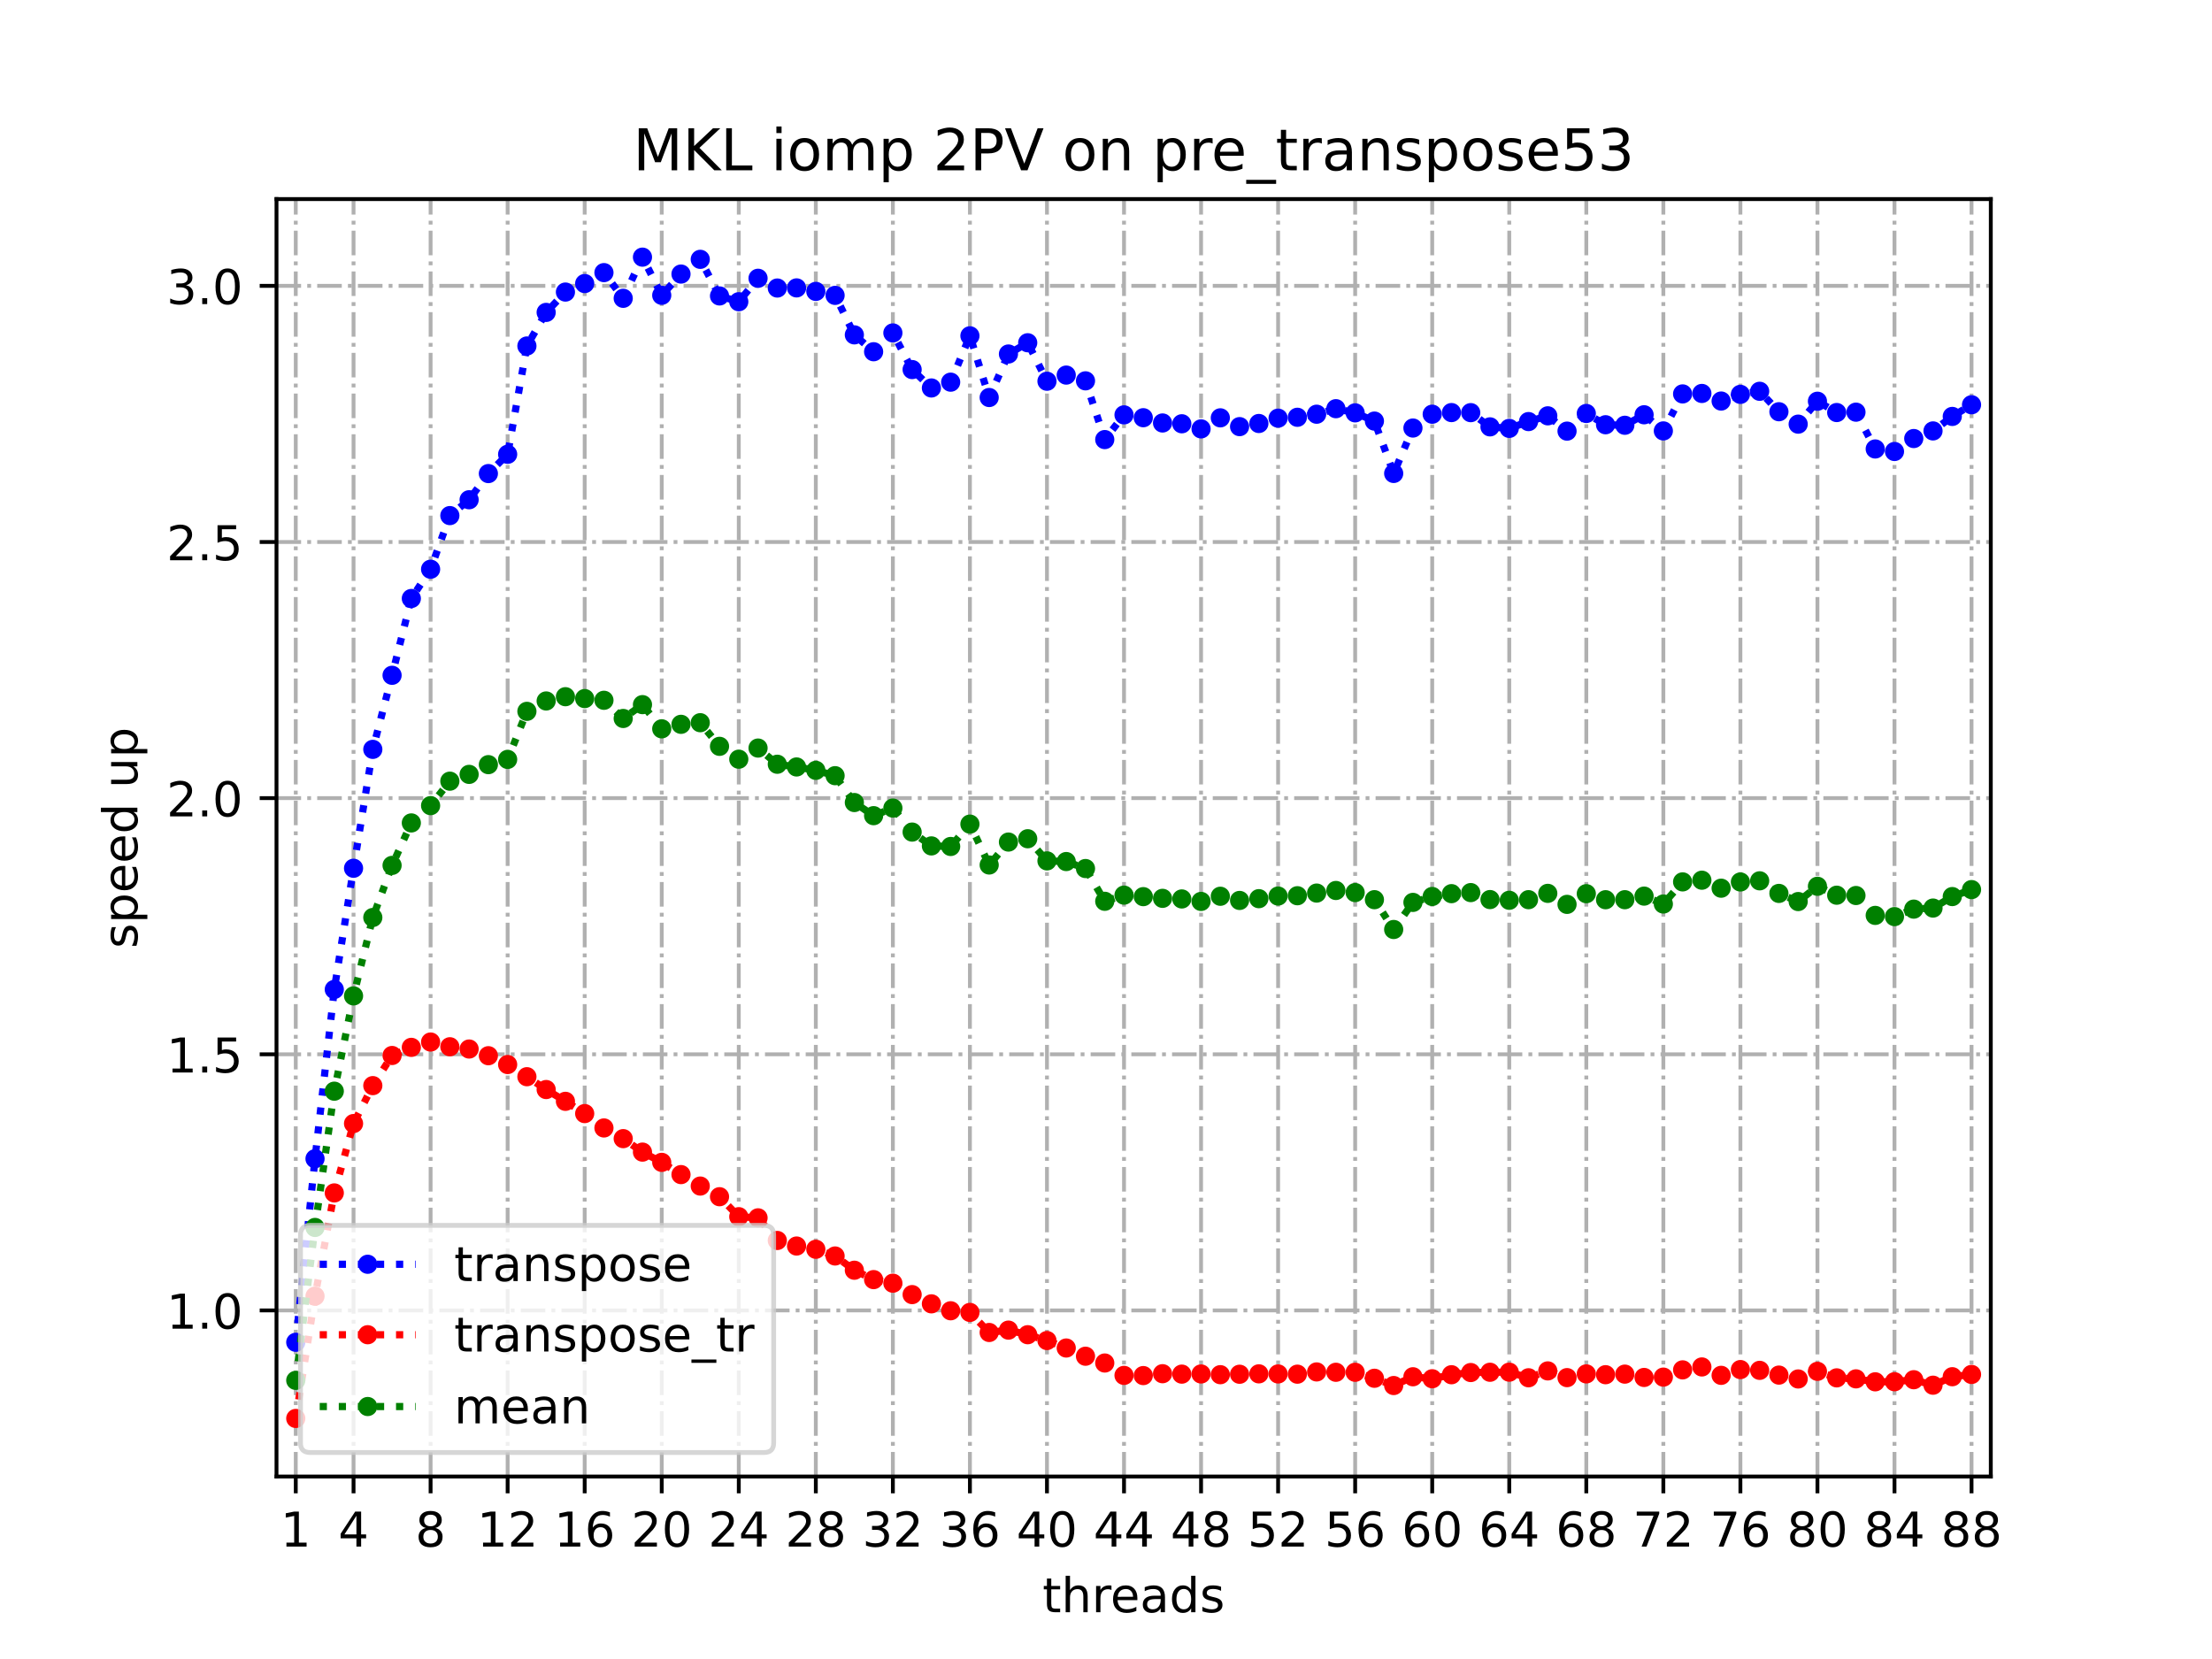 <?xml version="1.0" encoding="utf-8" standalone="no"?>
<!DOCTYPE svg PUBLIC "-//W3C//DTD SVG 1.1//EN"
  "http://www.w3.org/Graphics/SVG/1.1/DTD/svg11.dtd">
<!-- Created with matplotlib (https://matplotlib.org/) -->
<svg height="345.6pt" version="1.1" viewBox="0 0 460.8 345.6" width="460.8pt" xmlns="http://www.w3.org/2000/svg" xmlns:xlink="http://www.w3.org/1999/xlink">
 <defs>
  <style type="text/css">
*{stroke-linecap:butt;stroke-linejoin:round;}
  </style>
 </defs>
 <g id="figure_1">
  <g id="patch_1">
   <path d="M 0 345.6 
L 460.8 345.6 
L 460.8 0 
L 0 0 
z
" style="fill:#ffffff;"/>
  </g>
  <g id="axes_1">
   <g id="patch_2">
    <path d="M 57.6 307.584 
L 414.72 307.584 
L 414.72 41.472 
L 57.6 41.472 
z
" style="fill:#ffffff;"/>
   </g>
   <g id="matplotlib.axis_1">
    <g id="xtick_1">
     <g id="line2d_1">
      <path clip-path="url(#p41348723a8)" d="M 61.613 307.584 
L 61.613 41.472 
" style="fill:none;stroke:#b0b0b0;stroke-dasharray:5.12,1.28,0.8,1.28;stroke-dashoffset:0;stroke-width:0.8;"/>
     </g>
     <g id="line2d_2">
      <defs>
       <path d="M 0 0 
L 0 3.5 
" id="mcb80f0663d" style="stroke:#000000;stroke-width:0.8;"/>
      </defs>
      <g>
       <use style="stroke:#000000;stroke-width:0.8;" x="61.613" xlink:href="#mcb80f0663d" y="307.584"/>
      </g>
     </g>
     <g id="text_1">
      <!-- 1 -->
      <defs>
       <path d="M 12.406 8.297 
L 28.516 8.297 
L 28.516 63.922 
L 10.984 60.406 
L 10.984 69.391 
L 28.422 72.906 
L 38.281 72.906 
L 38.281 8.297 
L 54.391 8.297 
L 54.391 0 
L 12.406 0 
z
" id="DejaVuSans-49"/>
      </defs>
      <g transform="translate(58.431 322.182)scale(0.1 -0.1)">
       <use xlink:href="#DejaVuSans-49"/>
      </g>
     </g>
    </g>
    <g id="xtick_2">
     <g id="line2d_3">
      <path clip-path="url(#p41348723a8)" d="M 73.65 307.584 
L 73.65 41.472 
" style="fill:none;stroke:#b0b0b0;stroke-dasharray:5.12,1.28,0.8,1.28;stroke-dashoffset:0;stroke-width:0.8;"/>
     </g>
     <g id="line2d_4">
      <g>
       <use style="stroke:#000000;stroke-width:0.8;" x="73.65" xlink:href="#mcb80f0663d" y="307.584"/>
      </g>
     </g>
     <g id="text_2">
      <!-- 4 -->
      <defs>
       <path d="M 37.797 64.312 
L 12.891 25.391 
L 37.797 25.391 
z
M 35.203 72.906 
L 47.609 72.906 
L 47.609 25.391 
L 58.016 25.391 
L 58.016 17.188 
L 47.609 17.188 
L 47.609 0 
L 37.797 0 
L 37.797 17.188 
L 4.891 17.188 
L 4.891 26.703 
z
" id="DejaVuSans-52"/>
      </defs>
      <g transform="translate(70.469 322.182)scale(0.1 -0.1)">
       <use xlink:href="#DejaVuSans-52"/>
      </g>
     </g>
    </g>
    <g id="xtick_3">
     <g id="line2d_5">
      <path clip-path="url(#p41348723a8)" d="M 89.701 307.584 
L 89.701 41.472 
" style="fill:none;stroke:#b0b0b0;stroke-dasharray:5.12,1.28,0.8,1.28;stroke-dashoffset:0;stroke-width:0.8;"/>
     </g>
     <g id="line2d_6">
      <g>
       <use style="stroke:#000000;stroke-width:0.8;" x="89.701" xlink:href="#mcb80f0663d" y="307.584"/>
      </g>
     </g>
     <g id="text_3">
      <!-- 8 -->
      <defs>
       <path d="M 31.781 34.625 
Q 24.75 34.625 20.719 30.859 
Q 16.703 27.094 16.703 20.516 
Q 16.703 13.922 20.719 10.156 
Q 24.75 6.391 31.781 6.391 
Q 38.812 6.391 42.859 10.172 
Q 46.922 13.969 46.922 20.516 
Q 46.922 27.094 42.891 30.859 
Q 38.875 34.625 31.781 34.625 
z
M 21.922 38.812 
Q 15.578 40.375 12.031 44.719 
Q 8.5 49.078 8.5 55.328 
Q 8.5 64.062 14.719 69.141 
Q 20.953 74.219 31.781 74.219 
Q 42.672 74.219 48.875 69.141 
Q 55.078 64.062 55.078 55.328 
Q 55.078 49.078 51.531 44.719 
Q 48 40.375 41.703 38.812 
Q 48.828 37.156 52.797 32.312 
Q 56.781 27.484 56.781 20.516 
Q 56.781 9.906 50.312 4.234 
Q 43.844 -1.422 31.781 -1.422 
Q 19.734 -1.422 13.25 4.234 
Q 6.781 9.906 6.781 20.516 
Q 6.781 27.484 10.781 32.312 
Q 14.797 37.156 21.922 38.812 
z
M 18.312 54.391 
Q 18.312 48.734 21.844 45.562 
Q 25.391 42.391 31.781 42.391 
Q 38.141 42.391 41.719 45.562 
Q 45.312 48.734 45.312 54.391 
Q 45.312 60.062 41.719 63.234 
Q 38.141 66.406 31.781 66.406 
Q 25.391 66.406 21.844 63.234 
Q 18.312 60.062 18.312 54.391 
z
" id="DejaVuSans-56"/>
      </defs>
      <g transform="translate(86.519 322.182)scale(0.1 -0.1)">
       <use xlink:href="#DejaVuSans-56"/>
      </g>
     </g>
    </g>
    <g id="xtick_4">
     <g id="line2d_7">
      <path clip-path="url(#p41348723a8)" d="M 105.751 307.584 
L 105.751 41.472 
" style="fill:none;stroke:#b0b0b0;stroke-dasharray:5.12,1.28,0.8,1.28;stroke-dashoffset:0;stroke-width:0.8;"/>
     </g>
     <g id="line2d_8">
      <g>
       <use style="stroke:#000000;stroke-width:0.8;" x="105.751" xlink:href="#mcb80f0663d" y="307.584"/>
      </g>
     </g>
     <g id="text_4">
      <!-- 12 -->
      <defs>
       <path d="M 19.188 8.297 
L 53.609 8.297 
L 53.609 0 
L 7.328 0 
L 7.328 8.297 
Q 12.938 14.109 22.625 23.891 
Q 32.328 33.688 34.812 36.531 
Q 39.547 41.844 41.422 45.531 
Q 43.312 49.219 43.312 52.781 
Q 43.312 58.594 39.234 62.25 
Q 35.156 65.922 28.609 65.922 
Q 23.969 65.922 18.812 64.312 
Q 13.672 62.703 7.812 59.422 
L 7.812 69.391 
Q 13.766 71.781 18.938 73 
Q 24.125 74.219 28.422 74.219 
Q 39.75 74.219 46.484 68.547 
Q 53.219 62.891 53.219 53.422 
Q 53.219 48.922 51.531 44.891 
Q 49.859 40.875 45.406 35.406 
Q 44.188 33.984 37.641 27.219 
Q 31.109 20.453 19.188 8.297 
z
" id="DejaVuSans-50"/>
      </defs>
      <g transform="translate(99.389 322.182)scale(0.1 -0.1)">
       <use xlink:href="#DejaVuSans-49"/>
       <use x="63.623" xlink:href="#DejaVuSans-50"/>
      </g>
     </g>
    </g>
    <g id="xtick_5">
     <g id="line2d_9">
      <path clip-path="url(#p41348723a8)" d="M 121.801 307.584 
L 121.801 41.472 
" style="fill:none;stroke:#b0b0b0;stroke-dasharray:5.12,1.28,0.8,1.28;stroke-dashoffset:0;stroke-width:0.8;"/>
     </g>
     <g id="line2d_10">
      <g>
       <use style="stroke:#000000;stroke-width:0.8;" x="121.801" xlink:href="#mcb80f0663d" y="307.584"/>
      </g>
     </g>
     <g id="text_5">
      <!-- 16 -->
      <defs>
       <path d="M 33.016 40.375 
Q 26.375 40.375 22.484 35.828 
Q 18.609 31.297 18.609 23.391 
Q 18.609 15.531 22.484 10.953 
Q 26.375 6.391 33.016 6.391 
Q 39.656 6.391 43.531 10.953 
Q 47.406 15.531 47.406 23.391 
Q 47.406 31.297 43.531 35.828 
Q 39.656 40.375 33.016 40.375 
z
M 52.594 71.297 
L 52.594 62.312 
Q 48.875 64.062 45.094 64.984 
Q 41.312 65.922 37.594 65.922 
Q 27.828 65.922 22.672 59.328 
Q 17.531 52.734 16.797 39.406 
Q 19.672 43.656 24.016 45.922 
Q 28.375 48.188 33.594 48.188 
Q 44.578 48.188 50.953 41.516 
Q 57.328 34.859 57.328 23.391 
Q 57.328 12.156 50.688 5.359 
Q 44.047 -1.422 33.016 -1.422 
Q 20.359 -1.422 13.672 8.266 
Q 6.984 17.969 6.984 36.375 
Q 6.984 53.656 15.188 63.938 
Q 23.391 74.219 37.203 74.219 
Q 40.922 74.219 44.703 73.484 
Q 48.484 72.75 52.594 71.297 
z
" id="DejaVuSans-54"/>
      </defs>
      <g transform="translate(115.439 322.182)scale(0.1 -0.1)">
       <use xlink:href="#DejaVuSans-49"/>
       <use x="63.623" xlink:href="#DejaVuSans-54"/>
      </g>
     </g>
    </g>
    <g id="xtick_6">
     <g id="line2d_11">
      <path clip-path="url(#p41348723a8)" d="M 137.852 307.584 
L 137.852 41.472 
" style="fill:none;stroke:#b0b0b0;stroke-dasharray:5.12,1.28,0.8,1.28;stroke-dashoffset:0;stroke-width:0.8;"/>
     </g>
     <g id="line2d_12">
      <g>
       <use style="stroke:#000000;stroke-width:0.8;" x="137.852" xlink:href="#mcb80f0663d" y="307.584"/>
      </g>
     </g>
     <g id="text_6">
      <!-- 20 -->
      <defs>
       <path d="M 31.781 66.406 
Q 24.172 66.406 20.328 58.906 
Q 16.5 51.422 16.5 36.375 
Q 16.5 21.391 20.328 13.891 
Q 24.172 6.391 31.781 6.391 
Q 39.453 6.391 43.281 13.891 
Q 47.125 21.391 47.125 36.375 
Q 47.125 51.422 43.281 58.906 
Q 39.453 66.406 31.781 66.406 
z
M 31.781 74.219 
Q 44.047 74.219 50.516 64.516 
Q 56.984 54.828 56.984 36.375 
Q 56.984 17.969 50.516 8.266 
Q 44.047 -1.422 31.781 -1.422 
Q 19.531 -1.422 13.062 8.266 
Q 6.594 17.969 6.594 36.375 
Q 6.594 54.828 13.062 64.516 
Q 19.531 74.219 31.781 74.219 
z
" id="DejaVuSans-48"/>
      </defs>
      <g transform="translate(131.489 322.182)scale(0.1 -0.1)">
       <use xlink:href="#DejaVuSans-50"/>
       <use x="63.623" xlink:href="#DejaVuSans-48"/>
      </g>
     </g>
    </g>
    <g id="xtick_7">
     <g id="line2d_13">
      <path clip-path="url(#p41348723a8)" d="M 153.902 307.584 
L 153.902 41.472 
" style="fill:none;stroke:#b0b0b0;stroke-dasharray:5.12,1.28,0.8,1.28;stroke-dashoffset:0;stroke-width:0.8;"/>
     </g>
     <g id="line2d_14">
      <g>
       <use style="stroke:#000000;stroke-width:0.8;" x="153.902" xlink:href="#mcb80f0663d" y="307.584"/>
      </g>
     </g>
     <g id="text_7">
      <!-- 24 -->
      <g transform="translate(147.54 322.182)scale(0.1 -0.1)">
       <use xlink:href="#DejaVuSans-50"/>
       <use x="63.623" xlink:href="#DejaVuSans-52"/>
      </g>
     </g>
    </g>
    <g id="xtick_8">
     <g id="line2d_15">
      <path clip-path="url(#p41348723a8)" d="M 169.952 307.584 
L 169.952 41.472 
" style="fill:none;stroke:#b0b0b0;stroke-dasharray:5.12,1.28,0.8,1.28;stroke-dashoffset:0;stroke-width:0.8;"/>
     </g>
     <g id="line2d_16">
      <g>
       <use style="stroke:#000000;stroke-width:0.8;" x="169.952" xlink:href="#mcb80f0663d" y="307.584"/>
      </g>
     </g>
     <g id="text_8">
      <!-- 28 -->
      <g transform="translate(163.59 322.182)scale(0.1 -0.1)">
       <use xlink:href="#DejaVuSans-50"/>
       <use x="63.623" xlink:href="#DejaVuSans-56"/>
      </g>
     </g>
    </g>
    <g id="xtick_9">
     <g id="line2d_17">
      <path clip-path="url(#p41348723a8)" d="M 186.003 307.584 
L 186.003 41.472 
" style="fill:none;stroke:#b0b0b0;stroke-dasharray:5.12,1.28,0.8,1.28;stroke-dashoffset:0;stroke-width:0.8;"/>
     </g>
     <g id="line2d_18">
      <g>
       <use style="stroke:#000000;stroke-width:0.8;" x="186.003" xlink:href="#mcb80f0663d" y="307.584"/>
      </g>
     </g>
     <g id="text_9">
      <!-- 32 -->
      <defs>
       <path d="M 40.578 39.312 
Q 47.656 37.797 51.625 33 
Q 55.609 28.219 55.609 21.188 
Q 55.609 10.406 48.188 4.484 
Q 40.766 -1.422 27.094 -1.422 
Q 22.516 -1.422 17.656 -0.516 
Q 12.797 0.391 7.625 2.203 
L 7.625 11.719 
Q 11.719 9.328 16.594 8.109 
Q 21.484 6.891 26.812 6.891 
Q 36.078 6.891 40.938 10.547 
Q 45.797 14.203 45.797 21.188 
Q 45.797 27.641 41.281 31.266 
Q 36.766 34.906 28.719 34.906 
L 20.219 34.906 
L 20.219 43.016 
L 29.109 43.016 
Q 36.375 43.016 40.234 45.922 
Q 44.094 48.828 44.094 54.297 
Q 44.094 59.906 40.109 62.906 
Q 36.141 65.922 28.719 65.922 
Q 24.656 65.922 20.016 65.031 
Q 15.375 64.156 9.812 62.312 
L 9.812 71.094 
Q 15.438 72.656 20.344 73.438 
Q 25.25 74.219 29.594 74.219 
Q 40.828 74.219 47.359 69.109 
Q 53.906 64.016 53.906 55.328 
Q 53.906 49.266 50.438 45.094 
Q 46.969 40.922 40.578 39.312 
z
" id="DejaVuSans-51"/>
      </defs>
      <g transform="translate(179.64 322.182)scale(0.1 -0.1)">
       <use xlink:href="#DejaVuSans-51"/>
       <use x="63.623" xlink:href="#DejaVuSans-50"/>
      </g>
     </g>
    </g>
    <g id="xtick_10">
     <g id="line2d_19">
      <path clip-path="url(#p41348723a8)" d="M 202.053 307.584 
L 202.053 41.472 
" style="fill:none;stroke:#b0b0b0;stroke-dasharray:5.12,1.28,0.8,1.28;stroke-dashoffset:0;stroke-width:0.8;"/>
     </g>
     <g id="line2d_20">
      <g>
       <use style="stroke:#000000;stroke-width:0.8;" x="202.053" xlink:href="#mcb80f0663d" y="307.584"/>
      </g>
     </g>
     <g id="text_10">
      <!-- 36 -->
      <g transform="translate(195.691 322.182)scale(0.1 -0.1)">
       <use xlink:href="#DejaVuSans-51"/>
       <use x="63.623" xlink:href="#DejaVuSans-54"/>
      </g>
     </g>
    </g>
    <g id="xtick_11">
     <g id="line2d_21">
      <path clip-path="url(#p41348723a8)" d="M 218.103 307.584 
L 218.103 41.472 
" style="fill:none;stroke:#b0b0b0;stroke-dasharray:5.12,1.28,0.8,1.28;stroke-dashoffset:0;stroke-width:0.8;"/>
     </g>
     <g id="line2d_22">
      <g>
       <use style="stroke:#000000;stroke-width:0.8;" x="218.103" xlink:href="#mcb80f0663d" y="307.584"/>
      </g>
     </g>
     <g id="text_11">
      <!-- 40 -->
      <g transform="translate(211.741 322.182)scale(0.1 -0.1)">
       <use xlink:href="#DejaVuSans-52"/>
       <use x="63.623" xlink:href="#DejaVuSans-48"/>
      </g>
     </g>
    </g>
    <g id="xtick_12">
     <g id="line2d_23">
      <path clip-path="url(#p41348723a8)" d="M 234.154 307.584 
L 234.154 41.472 
" style="fill:none;stroke:#b0b0b0;stroke-dasharray:5.12,1.28,0.8,1.28;stroke-dashoffset:0;stroke-width:0.8;"/>
     </g>
     <g id="line2d_24">
      <g>
       <use style="stroke:#000000;stroke-width:0.8;" x="234.154" xlink:href="#mcb80f0663d" y="307.584"/>
      </g>
     </g>
     <g id="text_12">
      <!-- 44 -->
      <g transform="translate(227.791 322.182)scale(0.1 -0.1)">
       <use xlink:href="#DejaVuSans-52"/>
       <use x="63.623" xlink:href="#DejaVuSans-52"/>
      </g>
     </g>
    </g>
    <g id="xtick_13">
     <g id="line2d_25">
      <path clip-path="url(#p41348723a8)" d="M 250.204 307.584 
L 250.204 41.472 
" style="fill:none;stroke:#b0b0b0;stroke-dasharray:5.12,1.28,0.8,1.28;stroke-dashoffset:0;stroke-width:0.8;"/>
     </g>
     <g id="line2d_26">
      <g>
       <use style="stroke:#000000;stroke-width:0.8;" x="250.204" xlink:href="#mcb80f0663d" y="307.584"/>
      </g>
     </g>
     <g id="text_13">
      <!-- 48 -->
      <g transform="translate(243.842 322.182)scale(0.1 -0.1)">
       <use xlink:href="#DejaVuSans-52"/>
       <use x="63.623" xlink:href="#DejaVuSans-56"/>
      </g>
     </g>
    </g>
    <g id="xtick_14">
     <g id="line2d_27">
      <path clip-path="url(#p41348723a8)" d="M 266.254 307.584 
L 266.254 41.472 
" style="fill:none;stroke:#b0b0b0;stroke-dasharray:5.12,1.28,0.8,1.28;stroke-dashoffset:0;stroke-width:0.8;"/>
     </g>
     <g id="line2d_28">
      <g>
       <use style="stroke:#000000;stroke-width:0.8;" x="266.254" xlink:href="#mcb80f0663d" y="307.584"/>
      </g>
     </g>
     <g id="text_14">
      <!-- 52 -->
      <defs>
       <path d="M 10.797 72.906 
L 49.516 72.906 
L 49.516 64.594 
L 19.828 64.594 
L 19.828 46.734 
Q 21.969 47.469 24.109 47.828 
Q 26.266 48.188 28.422 48.188 
Q 40.625 48.188 47.75 41.5 
Q 54.891 34.812 54.891 23.391 
Q 54.891 11.625 47.562 5.094 
Q 40.234 -1.422 26.906 -1.422 
Q 22.312 -1.422 17.547 -0.641 
Q 12.797 0.141 7.719 1.703 
L 7.719 11.625 
Q 12.109 9.234 16.797 8.062 
Q 21.484 6.891 26.703 6.891 
Q 35.156 6.891 40.078 11.328 
Q 45.016 15.766 45.016 23.391 
Q 45.016 31 40.078 35.438 
Q 35.156 39.891 26.703 39.891 
Q 22.75 39.891 18.812 39.016 
Q 14.891 38.141 10.797 36.281 
z
" id="DejaVuSans-53"/>
      </defs>
      <g transform="translate(259.892 322.182)scale(0.1 -0.1)">
       <use xlink:href="#DejaVuSans-53"/>
       <use x="63.623" xlink:href="#DejaVuSans-50"/>
      </g>
     </g>
    </g>
    <g id="xtick_15">
     <g id="line2d_29">
      <path clip-path="url(#p41348723a8)" d="M 282.305 307.584 
L 282.305 41.472 
" style="fill:none;stroke:#b0b0b0;stroke-dasharray:5.12,1.28,0.8,1.28;stroke-dashoffset:0;stroke-width:0.8;"/>
     </g>
     <g id="line2d_30">
      <g>
       <use style="stroke:#000000;stroke-width:0.8;" x="282.305" xlink:href="#mcb80f0663d" y="307.584"/>
      </g>
     </g>
     <g id="text_15">
      <!-- 56 -->
      <g transform="translate(275.942 322.182)scale(0.1 -0.1)">
       <use xlink:href="#DejaVuSans-53"/>
       <use x="63.623" xlink:href="#DejaVuSans-54"/>
      </g>
     </g>
    </g>
    <g id="xtick_16">
     <g id="line2d_31">
      <path clip-path="url(#p41348723a8)" d="M 298.355 307.584 
L 298.355 41.472 
" style="fill:none;stroke:#b0b0b0;stroke-dasharray:5.12,1.28,0.8,1.28;stroke-dashoffset:0;stroke-width:0.8;"/>
     </g>
     <g id="line2d_32">
      <g>
       <use style="stroke:#000000;stroke-width:0.8;" x="298.355" xlink:href="#mcb80f0663d" y="307.584"/>
      </g>
     </g>
     <g id="text_16">
      <!-- 60 -->
      <g transform="translate(291.993 322.182)scale(0.1 -0.1)">
       <use xlink:href="#DejaVuSans-54"/>
       <use x="63.623" xlink:href="#DejaVuSans-48"/>
      </g>
     </g>
    </g>
    <g id="xtick_17">
     <g id="line2d_33">
      <path clip-path="url(#p41348723a8)" d="M 314.405 307.584 
L 314.405 41.472 
" style="fill:none;stroke:#b0b0b0;stroke-dasharray:5.12,1.28,0.8,1.28;stroke-dashoffset:0;stroke-width:0.8;"/>
     </g>
     <g id="line2d_34">
      <g>
       <use style="stroke:#000000;stroke-width:0.8;" x="314.405" xlink:href="#mcb80f0663d" y="307.584"/>
      </g>
     </g>
     <g id="text_17">
      <!-- 64 -->
      <g transform="translate(308.043 322.182)scale(0.1 -0.1)">
       <use xlink:href="#DejaVuSans-54"/>
       <use x="63.623" xlink:href="#DejaVuSans-52"/>
      </g>
     </g>
    </g>
    <g id="xtick_18">
     <g id="line2d_35">
      <path clip-path="url(#p41348723a8)" d="M 330.456 307.584 
L 330.456 41.472 
" style="fill:none;stroke:#b0b0b0;stroke-dasharray:5.12,1.28,0.8,1.28;stroke-dashoffset:0;stroke-width:0.8;"/>
     </g>
     <g id="line2d_36">
      <g>
       <use style="stroke:#000000;stroke-width:0.8;" x="330.456" xlink:href="#mcb80f0663d" y="307.584"/>
      </g>
     </g>
     <g id="text_18">
      <!-- 68 -->
      <g transform="translate(324.093 322.182)scale(0.1 -0.1)">
       <use xlink:href="#DejaVuSans-54"/>
       <use x="63.623" xlink:href="#DejaVuSans-56"/>
      </g>
     </g>
    </g>
    <g id="xtick_19">
     <g id="line2d_37">
      <path clip-path="url(#p41348723a8)" d="M 346.506 307.584 
L 346.506 41.472 
" style="fill:none;stroke:#b0b0b0;stroke-dasharray:5.12,1.28,0.8,1.28;stroke-dashoffset:0;stroke-width:0.8;"/>
     </g>
     <g id="line2d_38">
      <g>
       <use style="stroke:#000000;stroke-width:0.8;" x="346.506" xlink:href="#mcb80f0663d" y="307.584"/>
      </g>
     </g>
     <g id="text_19">
      <!-- 72 -->
      <defs>
       <path d="M 8.203 72.906 
L 55.078 72.906 
L 55.078 68.703 
L 28.609 0 
L 18.312 0 
L 43.219 64.594 
L 8.203 64.594 
z
" id="DejaVuSans-55"/>
      </defs>
      <g transform="translate(340.144 322.182)scale(0.1 -0.1)">
       <use xlink:href="#DejaVuSans-55"/>
       <use x="63.623" xlink:href="#DejaVuSans-50"/>
      </g>
     </g>
    </g>
    <g id="xtick_20">
     <g id="line2d_39">
      <path clip-path="url(#p41348723a8)" d="M 362.556 307.584 
L 362.556 41.472 
" style="fill:none;stroke:#b0b0b0;stroke-dasharray:5.12,1.28,0.8,1.28;stroke-dashoffset:0;stroke-width:0.8;"/>
     </g>
     <g id="line2d_40">
      <g>
       <use style="stroke:#000000;stroke-width:0.8;" x="362.556" xlink:href="#mcb80f0663d" y="307.584"/>
      </g>
     </g>
     <g id="text_20">
      <!-- 76 -->
      <g transform="translate(356.194 322.182)scale(0.1 -0.1)">
       <use xlink:href="#DejaVuSans-55"/>
       <use x="63.623" xlink:href="#DejaVuSans-54"/>
      </g>
     </g>
    </g>
    <g id="xtick_21">
     <g id="line2d_41">
      <path clip-path="url(#p41348723a8)" d="M 378.607 307.584 
L 378.607 41.472 
" style="fill:none;stroke:#b0b0b0;stroke-dasharray:5.12,1.28,0.8,1.28;stroke-dashoffset:0;stroke-width:0.8;"/>
     </g>
     <g id="line2d_42">
      <g>
       <use style="stroke:#000000;stroke-width:0.8;" x="378.607" xlink:href="#mcb80f0663d" y="307.584"/>
      </g>
     </g>
     <g id="text_21">
      <!-- 80 -->
      <g transform="translate(372.244 322.182)scale(0.1 -0.1)">
       <use xlink:href="#DejaVuSans-56"/>
       <use x="63.623" xlink:href="#DejaVuSans-48"/>
      </g>
     </g>
    </g>
    <g id="xtick_22">
     <g id="line2d_43">
      <path clip-path="url(#p41348723a8)" d="M 394.657 307.584 
L 394.657 41.472 
" style="fill:none;stroke:#b0b0b0;stroke-dasharray:5.12,1.28,0.8,1.28;stroke-dashoffset:0;stroke-width:0.8;"/>
     </g>
     <g id="line2d_44">
      <g>
       <use style="stroke:#000000;stroke-width:0.8;" x="394.657" xlink:href="#mcb80f0663d" y="307.584"/>
      </g>
     </g>
     <g id="text_22">
      <!-- 84 -->
      <g transform="translate(388.295 322.182)scale(0.1 -0.1)">
       <use xlink:href="#DejaVuSans-56"/>
       <use x="63.623" xlink:href="#DejaVuSans-52"/>
      </g>
     </g>
    </g>
    <g id="xtick_23">
     <g id="line2d_45">
      <path clip-path="url(#p41348723a8)" d="M 410.707 307.584 
L 410.707 41.472 
" style="fill:none;stroke:#b0b0b0;stroke-dasharray:5.12,1.28,0.8,1.28;stroke-dashoffset:0;stroke-width:0.8;"/>
     </g>
     <g id="line2d_46">
      <g>
       <use style="stroke:#000000;stroke-width:0.8;" x="410.707" xlink:href="#mcb80f0663d" y="307.584"/>
      </g>
     </g>
     <g id="text_23">
      <!-- 88 -->
      <g transform="translate(404.345 322.182)scale(0.1 -0.1)">
       <use xlink:href="#DejaVuSans-56"/>
       <use x="63.623" xlink:href="#DejaVuSans-56"/>
      </g>
     </g>
    </g>
    <g id="text_24">
     <!-- threads -->
     <defs>
      <path d="M 18.312 70.219 
L 18.312 54.688 
L 36.812 54.688 
L 36.812 47.703 
L 18.312 47.703 
L 18.312 18.016 
Q 18.312 11.328 20.141 9.422 
Q 21.969 7.516 27.594 7.516 
L 36.812 7.516 
L 36.812 0 
L 27.594 0 
Q 17.188 0 13.234 3.875 
Q 9.281 7.766 9.281 18.016 
L 9.281 47.703 
L 2.688 47.703 
L 2.688 54.688 
L 9.281 54.688 
L 9.281 70.219 
z
" id="DejaVuSans-116"/>
      <path d="M 54.891 33.016 
L 54.891 0 
L 45.906 0 
L 45.906 32.719 
Q 45.906 40.484 42.875 44.328 
Q 39.844 48.188 33.797 48.188 
Q 26.516 48.188 22.312 43.547 
Q 18.109 38.922 18.109 30.906 
L 18.109 0 
L 9.078 0 
L 9.078 75.984 
L 18.109 75.984 
L 18.109 46.188 
Q 21.344 51.125 25.703 53.562 
Q 30.078 56 35.797 56 
Q 45.219 56 50.047 50.172 
Q 54.891 44.344 54.891 33.016 
z
" id="DejaVuSans-104"/>
      <path d="M 41.109 46.297 
Q 39.594 47.172 37.812 47.578 
Q 36.031 48 33.891 48 
Q 26.266 48 22.188 43.047 
Q 18.109 38.094 18.109 28.812 
L 18.109 0 
L 9.078 0 
L 9.078 54.688 
L 18.109 54.688 
L 18.109 46.188 
Q 20.953 51.172 25.484 53.578 
Q 30.031 56 36.531 56 
Q 37.453 56 38.578 55.875 
Q 39.703 55.766 41.062 55.516 
z
" id="DejaVuSans-114"/>
      <path d="M 56.203 29.594 
L 56.203 25.203 
L 14.891 25.203 
Q 15.484 15.922 20.484 11.062 
Q 25.484 6.203 34.422 6.203 
Q 39.594 6.203 44.453 7.469 
Q 49.312 8.734 54.109 11.281 
L 54.109 2.781 
Q 49.266 0.734 44.188 -0.344 
Q 39.109 -1.422 33.891 -1.422 
Q 20.797 -1.422 13.156 6.188 
Q 5.516 13.812 5.516 26.812 
Q 5.516 40.234 12.766 48.109 
Q 20.016 56 32.328 56 
Q 43.359 56 49.781 48.891 
Q 56.203 41.797 56.203 29.594 
z
M 47.219 32.234 
Q 47.125 39.594 43.094 43.984 
Q 39.062 48.391 32.422 48.391 
Q 24.906 48.391 20.391 44.141 
Q 15.875 39.891 15.188 32.172 
z
" id="DejaVuSans-101"/>
      <path d="M 34.281 27.484 
Q 23.391 27.484 19.188 25 
Q 14.984 22.516 14.984 16.5 
Q 14.984 11.719 18.141 8.906 
Q 21.297 6.109 26.703 6.109 
Q 34.188 6.109 38.703 11.406 
Q 43.219 16.703 43.219 25.484 
L 43.219 27.484 
z
M 52.203 31.203 
L 52.203 0 
L 43.219 0 
L 43.219 8.297 
Q 40.141 3.328 35.547 0.953 
Q 30.953 -1.422 24.312 -1.422 
Q 15.922 -1.422 10.953 3.297 
Q 6 8.016 6 15.922 
Q 6 25.141 12.172 29.828 
Q 18.359 34.516 30.609 34.516 
L 43.219 34.516 
L 43.219 35.406 
Q 43.219 41.609 39.141 45 
Q 35.062 48.391 27.688 48.391 
Q 23 48.391 18.547 47.266 
Q 14.109 46.141 10.016 43.891 
L 10.016 52.203 
Q 14.938 54.109 19.578 55.047 
Q 24.219 56 28.609 56 
Q 40.484 56 46.344 49.844 
Q 52.203 43.703 52.203 31.203 
z
" id="DejaVuSans-97"/>
      <path d="M 45.406 46.391 
L 45.406 75.984 
L 54.391 75.984 
L 54.391 0 
L 45.406 0 
L 45.406 8.203 
Q 42.578 3.328 38.25 0.953 
Q 33.938 -1.422 27.875 -1.422 
Q 17.969 -1.422 11.734 6.484 
Q 5.516 14.406 5.516 27.297 
Q 5.516 40.188 11.734 48.094 
Q 17.969 56 27.875 56 
Q 33.938 56 38.25 53.625 
Q 42.578 51.266 45.406 46.391 
z
M 14.797 27.297 
Q 14.797 17.391 18.875 11.75 
Q 22.953 6.109 30.078 6.109 
Q 37.203 6.109 41.297 11.75 
Q 45.406 17.391 45.406 27.297 
Q 45.406 37.203 41.297 42.844 
Q 37.203 48.484 30.078 48.484 
Q 22.953 48.484 18.875 42.844 
Q 14.797 37.203 14.797 27.297 
z
" id="DejaVuSans-100"/>
      <path d="M 44.281 53.078 
L 44.281 44.578 
Q 40.484 46.531 36.375 47.5 
Q 32.281 48.484 27.875 48.484 
Q 21.188 48.484 17.844 46.438 
Q 14.5 44.391 14.5 40.281 
Q 14.5 37.156 16.891 35.375 
Q 19.281 33.594 26.516 31.984 
L 29.594 31.297 
Q 39.156 29.25 43.188 25.516 
Q 47.219 21.781 47.219 15.094 
Q 47.219 7.469 41.188 3.016 
Q 35.156 -1.422 24.609 -1.422 
Q 20.219 -1.422 15.453 -0.562 
Q 10.688 0.297 5.422 2 
L 5.422 11.281 
Q 10.406 8.688 15.234 7.391 
Q 20.062 6.109 24.812 6.109 
Q 31.156 6.109 34.562 8.281 
Q 37.984 10.453 37.984 14.406 
Q 37.984 18.062 35.516 20.016 
Q 33.062 21.969 24.703 23.781 
L 21.578 24.516 
Q 13.234 26.266 9.516 29.906 
Q 5.812 33.547 5.812 39.891 
Q 5.812 47.609 11.281 51.797 
Q 16.75 56 26.812 56 
Q 31.781 56 36.172 55.266 
Q 40.578 54.547 44.281 53.078 
z
" id="DejaVuSans-115"/>
     </defs>
     <g transform="translate(217.169 335.861)scale(0.1 -0.1)">
      <use xlink:href="#DejaVuSans-116"/>
      <use x="39.209" xlink:href="#DejaVuSans-104"/>
      <use x="102.588" xlink:href="#DejaVuSans-114"/>
      <use x="141.451" xlink:href="#DejaVuSans-101"/>
      <use x="202.975" xlink:href="#DejaVuSans-97"/>
      <use x="264.254" xlink:href="#DejaVuSans-100"/>
      <use x="327.73" xlink:href="#DejaVuSans-115"/>
     </g>
    </g>
   </g>
   <g id="matplotlib.axis_2">
    <g id="ytick_1">
     <g id="line2d_47">
      <path clip-path="url(#p41348723a8)" d="M 57.6 272.984 
L 414.72 272.984 
" style="fill:none;stroke:#b0b0b0;stroke-dasharray:5.12,1.28,0.8,1.28;stroke-dashoffset:0;stroke-width:0.8;"/>
     </g>
     <g id="line2d_48">
      <defs>
       <path d="M 0 0 
L -3.5 0 
" id="m3c67118c43" style="stroke:#000000;stroke-width:0.8;"/>
      </defs>
      <g>
       <use style="stroke:#000000;stroke-width:0.8;" x="57.6" xlink:href="#m3c67118c43" y="272.984"/>
      </g>
     </g>
     <g id="text_25">
      <!-- 1.0 -->
      <defs>
       <path d="M 10.688 12.406 
L 21 12.406 
L 21 0 
L 10.688 0 
z
" id="DejaVuSans-46"/>
      </defs>
      <g transform="translate(34.697 276.783)scale(0.1 -0.1)">
       <use xlink:href="#DejaVuSans-49"/>
       <use x="63.623" xlink:href="#DejaVuSans-46"/>
       <use x="95.41" xlink:href="#DejaVuSans-48"/>
      </g>
     </g>
    </g>
    <g id="ytick_2">
     <g id="line2d_49">
      <path clip-path="url(#p41348723a8)" d="M 57.6 219.625 
L 414.72 219.625 
" style="fill:none;stroke:#b0b0b0;stroke-dasharray:5.12,1.28,0.8,1.28;stroke-dashoffset:0;stroke-width:0.8;"/>
     </g>
     <g id="line2d_50">
      <g>
       <use style="stroke:#000000;stroke-width:0.8;" x="57.6" xlink:href="#m3c67118c43" y="219.625"/>
      </g>
     </g>
     <g id="text_26">
      <!-- 1.5 -->
      <g transform="translate(34.697 223.424)scale(0.1 -0.1)">
       <use xlink:href="#DejaVuSans-49"/>
       <use x="63.623" xlink:href="#DejaVuSans-46"/>
       <use x="95.41" xlink:href="#DejaVuSans-53"/>
      </g>
     </g>
    </g>
    <g id="ytick_3">
     <g id="line2d_51">
      <path clip-path="url(#p41348723a8)" d="M 57.6 166.266 
L 414.72 166.266 
" style="fill:none;stroke:#b0b0b0;stroke-dasharray:5.12,1.28,0.8,1.28;stroke-dashoffset:0;stroke-width:0.8;"/>
     </g>
     <g id="line2d_52">
      <g>
       <use style="stroke:#000000;stroke-width:0.8;" x="57.6" xlink:href="#m3c67118c43" y="166.266"/>
      </g>
     </g>
     <g id="text_27">
      <!-- 2.0 -->
      <g transform="translate(34.697 170.065)scale(0.1 -0.1)">
       <use xlink:href="#DejaVuSans-50"/>
       <use x="63.623" xlink:href="#DejaVuSans-46"/>
       <use x="95.41" xlink:href="#DejaVuSans-48"/>
      </g>
     </g>
    </g>
    <g id="ytick_4">
     <g id="line2d_53">
      <path clip-path="url(#p41348723a8)" d="M 57.6 112.907 
L 414.72 112.907 
" style="fill:none;stroke:#b0b0b0;stroke-dasharray:5.12,1.28,0.8,1.28;stroke-dashoffset:0;stroke-width:0.8;"/>
     </g>
     <g id="line2d_54">
      <g>
       <use style="stroke:#000000;stroke-width:0.8;" x="57.6" xlink:href="#m3c67118c43" y="112.907"/>
      </g>
     </g>
     <g id="text_28">
      <!-- 2.5 -->
      <g transform="translate(34.697 116.706)scale(0.1 -0.1)">
       <use xlink:href="#DejaVuSans-50"/>
       <use x="63.623" xlink:href="#DejaVuSans-46"/>
       <use x="95.41" xlink:href="#DejaVuSans-53"/>
      </g>
     </g>
    </g>
    <g id="ytick_5">
     <g id="line2d_55">
      <path clip-path="url(#p41348723a8)" d="M 57.6 59.548 
L 414.72 59.548 
" style="fill:none;stroke:#b0b0b0;stroke-dasharray:5.12,1.28,0.8,1.28;stroke-dashoffset:0;stroke-width:0.8;"/>
     </g>
     <g id="line2d_56">
      <g>
       <use style="stroke:#000000;stroke-width:0.8;" x="57.6" xlink:href="#m3c67118c43" y="59.548"/>
      </g>
     </g>
     <g id="text_29">
      <!-- 3.0 -->
      <g transform="translate(34.697 63.347)scale(0.1 -0.1)">
       <use xlink:href="#DejaVuSans-51"/>
       <use x="63.623" xlink:href="#DejaVuSans-46"/>
       <use x="95.41" xlink:href="#DejaVuSans-48"/>
      </g>
     </g>
    </g>
    <g id="text_30">
     <!-- speed up -->
     <defs>
      <path d="M 18.109 8.203 
L 18.109 -20.797 
L 9.078 -20.797 
L 9.078 54.688 
L 18.109 54.688 
L 18.109 46.391 
Q 20.953 51.266 25.266 53.625 
Q 29.594 56 35.594 56 
Q 45.562 56 51.781 48.094 
Q 58.016 40.188 58.016 27.297 
Q 58.016 14.406 51.781 6.484 
Q 45.562 -1.422 35.594 -1.422 
Q 29.594 -1.422 25.266 0.953 
Q 20.953 3.328 18.109 8.203 
z
M 48.688 27.297 
Q 48.688 37.203 44.609 42.844 
Q 40.531 48.484 33.406 48.484 
Q 26.266 48.484 22.188 42.844 
Q 18.109 37.203 18.109 27.297 
Q 18.109 17.391 22.188 11.75 
Q 26.266 6.109 33.406 6.109 
Q 40.531 6.109 44.609 11.75 
Q 48.688 17.391 48.688 27.297 
z
" id="DejaVuSans-112"/>
      <path id="DejaVuSans-32"/>
      <path d="M 8.5 21.578 
L 8.5 54.688 
L 17.484 54.688 
L 17.484 21.922 
Q 17.484 14.156 20.5 10.266 
Q 23.531 6.391 29.594 6.391 
Q 36.859 6.391 41.078 11.031 
Q 45.312 15.672 45.312 23.688 
L 45.312 54.688 
L 54.297 54.688 
L 54.297 0 
L 45.312 0 
L 45.312 8.406 
Q 42.047 3.422 37.719 1 
Q 33.406 -1.422 27.688 -1.422 
Q 18.266 -1.422 13.375 4.438 
Q 8.5 10.297 8.5 21.578 
z
M 31.109 56 
z
" id="DejaVuSans-117"/>
     </defs>
     <g transform="translate(28.617 197.566)rotate(-90)scale(0.1 -0.1)">
      <use xlink:href="#DejaVuSans-115"/>
      <use x="52.1" xlink:href="#DejaVuSans-112"/>
      <use x="115.576" xlink:href="#DejaVuSans-101"/>
      <use x="177.1" xlink:href="#DejaVuSans-101"/>
      <use x="238.623" xlink:href="#DejaVuSans-100"/>
      <use x="302.1" xlink:href="#DejaVuSans-32"/>
      <use x="333.887" xlink:href="#DejaVuSans-117"/>
      <use x="397.266" xlink:href="#DejaVuSans-112"/>
     </g>
    </g>
   </g>
   <g id="line2d_57">
    <path clip-path="url(#p41348723a8)" d="M 61.613 279.624 
L 65.625 241.384 
L 69.638 206.122 
L 73.65 180.874 
L 77.663 156.108 
L 81.676 140.678 
L 85.688 124.675 
L 89.701 118.581 
L 93.713 107.408 
L 97.726 104.107 
L 101.738 98.654 
L 105.751 94.638 
L 109.764 72.075 
L 113.776 65.079 
L 117.789 60.842 
L 121.801 59.07 
L 125.814 56.792 
L 129.827 62.145 
L 133.839 53.568 
L 137.852 61.517 
L 141.864 57.091 
L 145.877 54.024 
L 149.889 61.651 
L 153.902 62.854 
L 157.915 57.971 
L 161.927 60.001 
L 165.94 59.974 
L 169.952 60.704 
L 173.965 61.534 
L 177.978 69.758 
L 181.99 73.273 
L 186.003 69.357 
L 190.015 76.988 
L 194.028 80.822 
L 198.04 79.613 
L 202.053 69.957 
L 206.066 82.809 
L 210.078 73.746 
L 214.091 71.403 
L 218.103 79.42 
L 222.116 78.138 
L 226.129 79.336 
L 230.141 91.572 
L 234.154 86.427 
L 238.166 87.017 
L 242.179 88.114 
L 246.191 88.28 
L 250.204 89.346 
L 254.217 87.044 
L 258.229 88.874 
L 262.242 88.221 
L 266.254 87.112 
L 270.267 86.927 
L 274.28 86.289 
L 278.292 85.137 
L 282.305 86.006 
L 286.317 87.72 
L 290.33 98.629 
L 294.342 89.168 
L 298.355 86.288 
L 302.368 85.948 
L 306.38 85.962 
L 310.393 88.924 
L 314.405 89.241 
L 318.418 87.823 
L 322.431 86.624 
L 326.443 89.811 
L 330.456 86.135 
L 334.468 88.481 
L 338.481 88.591 
L 342.493 86.404 
L 346.506 89.766 
L 350.519 82.06 
L 354.531 81.963 
L 358.544 83.545 
L 362.556 82.153 
L 366.569 81.514 
L 370.582 85.771 
L 374.594 88.357 
L 378.607 83.584 
L 382.619 85.939 
L 386.632 85.862 
L 390.644 93.529 
L 394.657 94.054 
L 398.67 91.355 
L 402.682 89.769 
L 406.695 86.75 
L 410.707 84.318 
" style="fill:none;stroke:#0000ff;stroke-dasharray:1.5,2.475;stroke-dashoffset:0;stroke-width:1.5;"/>
    <defs>
     <path d="M 0 1.5 
C 0.398 1.5 0.779 1.342 1.061 1.061 
C 1.342 0.779 1.5 0.398 1.5 0 
C 1.5 -0.398 1.342 -0.779 1.061 -1.061 
C 0.779 -1.342 0.398 -1.5 0 -1.5 
C -0.398 -1.5 -0.779 -1.342 -1.061 -1.061 
C -1.342 -0.779 -1.5 -0.398 -1.5 0 
C -1.5 0.398 -1.342 0.779 -1.061 1.061 
C -0.779 1.342 -0.398 1.5 0 1.5 
z
" id="mfb9d650541" style="stroke:#0000ff;"/>
    </defs>
    <g clip-path="url(#p41348723a8)">
     <use style="fill:#0000ff;stroke:#0000ff;" x="61.613" xlink:href="#mfb9d650541" y="279.624"/>
     <use style="fill:#0000ff;stroke:#0000ff;" x="65.625" xlink:href="#mfb9d650541" y="241.384"/>
     <use style="fill:#0000ff;stroke:#0000ff;" x="69.638" xlink:href="#mfb9d650541" y="206.122"/>
     <use style="fill:#0000ff;stroke:#0000ff;" x="73.65" xlink:href="#mfb9d650541" y="180.874"/>
     <use style="fill:#0000ff;stroke:#0000ff;" x="77.663" xlink:href="#mfb9d650541" y="156.108"/>
     <use style="fill:#0000ff;stroke:#0000ff;" x="81.676" xlink:href="#mfb9d650541" y="140.678"/>
     <use style="fill:#0000ff;stroke:#0000ff;" x="85.688" xlink:href="#mfb9d650541" y="124.675"/>
     <use style="fill:#0000ff;stroke:#0000ff;" x="89.701" xlink:href="#mfb9d650541" y="118.581"/>
     <use style="fill:#0000ff;stroke:#0000ff;" x="93.713" xlink:href="#mfb9d650541" y="107.408"/>
     <use style="fill:#0000ff;stroke:#0000ff;" x="97.726" xlink:href="#mfb9d650541" y="104.107"/>
     <use style="fill:#0000ff;stroke:#0000ff;" x="101.738" xlink:href="#mfb9d650541" y="98.654"/>
     <use style="fill:#0000ff;stroke:#0000ff;" x="105.751" xlink:href="#mfb9d650541" y="94.638"/>
     <use style="fill:#0000ff;stroke:#0000ff;" x="109.764" xlink:href="#mfb9d650541" y="72.075"/>
     <use style="fill:#0000ff;stroke:#0000ff;" x="113.776" xlink:href="#mfb9d650541" y="65.079"/>
     <use style="fill:#0000ff;stroke:#0000ff;" x="117.789" xlink:href="#mfb9d650541" y="60.842"/>
     <use style="fill:#0000ff;stroke:#0000ff;" x="121.801" xlink:href="#mfb9d650541" y="59.07"/>
     <use style="fill:#0000ff;stroke:#0000ff;" x="125.814" xlink:href="#mfb9d650541" y="56.792"/>
     <use style="fill:#0000ff;stroke:#0000ff;" x="129.827" xlink:href="#mfb9d650541" y="62.145"/>
     <use style="fill:#0000ff;stroke:#0000ff;" x="133.839" xlink:href="#mfb9d650541" y="53.568"/>
     <use style="fill:#0000ff;stroke:#0000ff;" x="137.852" xlink:href="#mfb9d650541" y="61.517"/>
     <use style="fill:#0000ff;stroke:#0000ff;" x="141.864" xlink:href="#mfb9d650541" y="57.091"/>
     <use style="fill:#0000ff;stroke:#0000ff;" x="145.877" xlink:href="#mfb9d650541" y="54.024"/>
     <use style="fill:#0000ff;stroke:#0000ff;" x="149.889" xlink:href="#mfb9d650541" y="61.651"/>
     <use style="fill:#0000ff;stroke:#0000ff;" x="153.902" xlink:href="#mfb9d650541" y="62.854"/>
     <use style="fill:#0000ff;stroke:#0000ff;" x="157.915" xlink:href="#mfb9d650541" y="57.971"/>
     <use style="fill:#0000ff;stroke:#0000ff;" x="161.927" xlink:href="#mfb9d650541" y="60.001"/>
     <use style="fill:#0000ff;stroke:#0000ff;" x="165.94" xlink:href="#mfb9d650541" y="59.974"/>
     <use style="fill:#0000ff;stroke:#0000ff;" x="169.952" xlink:href="#mfb9d650541" y="60.704"/>
     <use style="fill:#0000ff;stroke:#0000ff;" x="173.965" xlink:href="#mfb9d650541" y="61.534"/>
     <use style="fill:#0000ff;stroke:#0000ff;" x="177.978" xlink:href="#mfb9d650541" y="69.758"/>
     <use style="fill:#0000ff;stroke:#0000ff;" x="181.99" xlink:href="#mfb9d650541" y="73.273"/>
     <use style="fill:#0000ff;stroke:#0000ff;" x="186.003" xlink:href="#mfb9d650541" y="69.357"/>
     <use style="fill:#0000ff;stroke:#0000ff;" x="190.015" xlink:href="#mfb9d650541" y="76.988"/>
     <use style="fill:#0000ff;stroke:#0000ff;" x="194.028" xlink:href="#mfb9d650541" y="80.822"/>
     <use style="fill:#0000ff;stroke:#0000ff;" x="198.04" xlink:href="#mfb9d650541" y="79.613"/>
     <use style="fill:#0000ff;stroke:#0000ff;" x="202.053" xlink:href="#mfb9d650541" y="69.957"/>
     <use style="fill:#0000ff;stroke:#0000ff;" x="206.066" xlink:href="#mfb9d650541" y="82.809"/>
     <use style="fill:#0000ff;stroke:#0000ff;" x="210.078" xlink:href="#mfb9d650541" y="73.746"/>
     <use style="fill:#0000ff;stroke:#0000ff;" x="214.091" xlink:href="#mfb9d650541" y="71.403"/>
     <use style="fill:#0000ff;stroke:#0000ff;" x="218.103" xlink:href="#mfb9d650541" y="79.42"/>
     <use style="fill:#0000ff;stroke:#0000ff;" x="222.116" xlink:href="#mfb9d650541" y="78.138"/>
     <use style="fill:#0000ff;stroke:#0000ff;" x="226.129" xlink:href="#mfb9d650541" y="79.336"/>
     <use style="fill:#0000ff;stroke:#0000ff;" x="230.141" xlink:href="#mfb9d650541" y="91.572"/>
     <use style="fill:#0000ff;stroke:#0000ff;" x="234.154" xlink:href="#mfb9d650541" y="86.427"/>
     <use style="fill:#0000ff;stroke:#0000ff;" x="238.166" xlink:href="#mfb9d650541" y="87.017"/>
     <use style="fill:#0000ff;stroke:#0000ff;" x="242.179" xlink:href="#mfb9d650541" y="88.114"/>
     <use style="fill:#0000ff;stroke:#0000ff;" x="246.191" xlink:href="#mfb9d650541" y="88.28"/>
     <use style="fill:#0000ff;stroke:#0000ff;" x="250.204" xlink:href="#mfb9d650541" y="89.346"/>
     <use style="fill:#0000ff;stroke:#0000ff;" x="254.217" xlink:href="#mfb9d650541" y="87.044"/>
     <use style="fill:#0000ff;stroke:#0000ff;" x="258.229" xlink:href="#mfb9d650541" y="88.874"/>
     <use style="fill:#0000ff;stroke:#0000ff;" x="262.242" xlink:href="#mfb9d650541" y="88.221"/>
     <use style="fill:#0000ff;stroke:#0000ff;" x="266.254" xlink:href="#mfb9d650541" y="87.112"/>
     <use style="fill:#0000ff;stroke:#0000ff;" x="270.267" xlink:href="#mfb9d650541" y="86.927"/>
     <use style="fill:#0000ff;stroke:#0000ff;" x="274.28" xlink:href="#mfb9d650541" y="86.289"/>
     <use style="fill:#0000ff;stroke:#0000ff;" x="278.292" xlink:href="#mfb9d650541" y="85.137"/>
     <use style="fill:#0000ff;stroke:#0000ff;" x="282.305" xlink:href="#mfb9d650541" y="86.006"/>
     <use style="fill:#0000ff;stroke:#0000ff;" x="286.317" xlink:href="#mfb9d650541" y="87.72"/>
     <use style="fill:#0000ff;stroke:#0000ff;" x="290.33" xlink:href="#mfb9d650541" y="98.629"/>
     <use style="fill:#0000ff;stroke:#0000ff;" x="294.342" xlink:href="#mfb9d650541" y="89.168"/>
     <use style="fill:#0000ff;stroke:#0000ff;" x="298.355" xlink:href="#mfb9d650541" y="86.288"/>
     <use style="fill:#0000ff;stroke:#0000ff;" x="302.368" xlink:href="#mfb9d650541" y="85.948"/>
     <use style="fill:#0000ff;stroke:#0000ff;" x="306.38" xlink:href="#mfb9d650541" y="85.962"/>
     <use style="fill:#0000ff;stroke:#0000ff;" x="310.393" xlink:href="#mfb9d650541" y="88.924"/>
     <use style="fill:#0000ff;stroke:#0000ff;" x="314.405" xlink:href="#mfb9d650541" y="89.241"/>
     <use style="fill:#0000ff;stroke:#0000ff;" x="318.418" xlink:href="#mfb9d650541" y="87.823"/>
     <use style="fill:#0000ff;stroke:#0000ff;" x="322.431" xlink:href="#mfb9d650541" y="86.624"/>
     <use style="fill:#0000ff;stroke:#0000ff;" x="326.443" xlink:href="#mfb9d650541" y="89.811"/>
     <use style="fill:#0000ff;stroke:#0000ff;" x="330.456" xlink:href="#mfb9d650541" y="86.135"/>
     <use style="fill:#0000ff;stroke:#0000ff;" x="334.468" xlink:href="#mfb9d650541" y="88.481"/>
     <use style="fill:#0000ff;stroke:#0000ff;" x="338.481" xlink:href="#mfb9d650541" y="88.591"/>
     <use style="fill:#0000ff;stroke:#0000ff;" x="342.493" xlink:href="#mfb9d650541" y="86.404"/>
     <use style="fill:#0000ff;stroke:#0000ff;" x="346.506" xlink:href="#mfb9d650541" y="89.766"/>
     <use style="fill:#0000ff;stroke:#0000ff;" x="350.519" xlink:href="#mfb9d650541" y="82.06"/>
     <use style="fill:#0000ff;stroke:#0000ff;" x="354.531" xlink:href="#mfb9d650541" y="81.963"/>
     <use style="fill:#0000ff;stroke:#0000ff;" x="358.544" xlink:href="#mfb9d650541" y="83.545"/>
     <use style="fill:#0000ff;stroke:#0000ff;" x="362.556" xlink:href="#mfb9d650541" y="82.153"/>
     <use style="fill:#0000ff;stroke:#0000ff;" x="366.569" xlink:href="#mfb9d650541" y="81.514"/>
     <use style="fill:#0000ff;stroke:#0000ff;" x="370.582" xlink:href="#mfb9d650541" y="85.771"/>
     <use style="fill:#0000ff;stroke:#0000ff;" x="374.594" xlink:href="#mfb9d650541" y="88.357"/>
     <use style="fill:#0000ff;stroke:#0000ff;" x="378.607" xlink:href="#mfb9d650541" y="83.584"/>
     <use style="fill:#0000ff;stroke:#0000ff;" x="382.619" xlink:href="#mfb9d650541" y="85.939"/>
     <use style="fill:#0000ff;stroke:#0000ff;" x="386.632" xlink:href="#mfb9d650541" y="85.862"/>
     <use style="fill:#0000ff;stroke:#0000ff;" x="390.644" xlink:href="#mfb9d650541" y="93.529"/>
     <use style="fill:#0000ff;stroke:#0000ff;" x="394.657" xlink:href="#mfb9d650541" y="94.054"/>
     <use style="fill:#0000ff;stroke:#0000ff;" x="398.67" xlink:href="#mfb9d650541" y="91.355"/>
     <use style="fill:#0000ff;stroke:#0000ff;" x="402.682" xlink:href="#mfb9d650541" y="89.769"/>
     <use style="fill:#0000ff;stroke:#0000ff;" x="406.695" xlink:href="#mfb9d650541" y="86.75"/>
     <use style="fill:#0000ff;stroke:#0000ff;" x="410.707" xlink:href="#mfb9d650541" y="84.318"/>
    </g>
   </g>
   <g id="line2d_58">
    <path clip-path="url(#p41348723a8)" d="M 61.613 295.488 
L 65.625 270.015 
L 69.638 248.508 
L 73.65 234.055 
L 77.663 226.155 
L 81.676 219.878 
L 85.688 218.185 
L 89.701 217.073 
L 93.713 218.058 
L 97.726 218.53 
L 101.738 219.925 
L 105.751 221.762 
L 109.764 224.298 
L 113.776 226.971 
L 117.789 229.428 
L 121.801 231.981 
L 125.814 234.973 
L 129.827 237.199 
L 133.839 240.006 
L 137.852 242.141 
L 141.864 244.69 
L 145.877 247.078 
L 149.889 249.298 
L 153.902 253.458 
L 157.915 253.699 
L 161.927 258.413 
L 165.94 259.57 
L 169.952 260.247 
L 173.965 261.645 
L 177.978 264.611 
L 181.99 266.566 
L 186.003 267.313 
L 190.015 269.69 
L 194.028 271.615 
L 198.04 273.057 
L 202.053 273.401 
L 206.066 277.58 
L 210.078 277.088 
L 214.091 278.046 
L 218.103 279.259 
L 222.116 280.815 
L 226.129 282.526 
L 230.141 283.94 
L 234.154 286.519 
L 238.166 286.558 
L 242.179 286.169 
L 246.191 286.257 
L 250.204 286.222 
L 254.217 286.372 
L 258.229 286.282 
L 262.242 286.198 
L 266.254 286.218 
L 270.267 286.267 
L 274.28 285.798 
L 278.292 285.872 
L 282.305 285.873 
L 286.317 287.118 
L 290.33 288.631 
L 294.342 286.804 
L 298.355 287.22 
L 302.368 286.382 
L 306.38 285.924 
L 310.393 285.867 
L 314.405 285.85 
L 318.418 287.015 
L 322.431 285.585 
L 326.443 286.985 
L 330.456 286.208 
L 334.468 286.376 
L 338.481 286.257 
L 342.493 286.949 
L 346.506 286.879 
L 350.519 285.369 
L 354.531 284.76 
L 358.544 286.51 
L 362.556 285.308 
L 366.569 285.469 
L 370.582 286.459 
L 374.594 287.264 
L 378.607 285.674 
L 382.619 287.034 
L 386.632 287.242 
L 390.644 287.858 
L 394.657 287.84 
L 398.67 287.421 
L 402.682 288.563 
L 406.695 286.794 
L 410.707 286.322 
" style="fill:none;stroke:#ff0000;stroke-dasharray:1.5,2.475;stroke-dashoffset:0;stroke-width:1.5;"/>
    <defs>
     <path d="M 0 1.5 
C 0.398 1.5 0.779 1.342 1.061 1.061 
C 1.342 0.779 1.5 0.398 1.5 0 
C 1.5 -0.398 1.342 -0.779 1.061 -1.061 
C 0.779 -1.342 0.398 -1.5 0 -1.5 
C -0.398 -1.5 -0.779 -1.342 -1.061 -1.061 
C -1.342 -0.779 -1.5 -0.398 -1.5 0 
C -1.5 0.398 -1.342 0.779 -1.061 1.061 
C -0.779 1.342 -0.398 1.5 0 1.5 
z
" id="m183e1435ea" style="stroke:#ff0000;"/>
    </defs>
    <g clip-path="url(#p41348723a8)">
     <use style="fill:#ff0000;stroke:#ff0000;" x="61.613" xlink:href="#m183e1435ea" y="295.488"/>
     <use style="fill:#ff0000;stroke:#ff0000;" x="65.625" xlink:href="#m183e1435ea" y="270.015"/>
     <use style="fill:#ff0000;stroke:#ff0000;" x="69.638" xlink:href="#m183e1435ea" y="248.508"/>
     <use style="fill:#ff0000;stroke:#ff0000;" x="73.65" xlink:href="#m183e1435ea" y="234.055"/>
     <use style="fill:#ff0000;stroke:#ff0000;" x="77.663" xlink:href="#m183e1435ea" y="226.155"/>
     <use style="fill:#ff0000;stroke:#ff0000;" x="81.676" xlink:href="#m183e1435ea" y="219.878"/>
     <use style="fill:#ff0000;stroke:#ff0000;" x="85.688" xlink:href="#m183e1435ea" y="218.185"/>
     <use style="fill:#ff0000;stroke:#ff0000;" x="89.701" xlink:href="#m183e1435ea" y="217.073"/>
     <use style="fill:#ff0000;stroke:#ff0000;" x="93.713" xlink:href="#m183e1435ea" y="218.058"/>
     <use style="fill:#ff0000;stroke:#ff0000;" x="97.726" xlink:href="#m183e1435ea" y="218.53"/>
     <use style="fill:#ff0000;stroke:#ff0000;" x="101.738" xlink:href="#m183e1435ea" y="219.925"/>
     <use style="fill:#ff0000;stroke:#ff0000;" x="105.751" xlink:href="#m183e1435ea" y="221.762"/>
     <use style="fill:#ff0000;stroke:#ff0000;" x="109.764" xlink:href="#m183e1435ea" y="224.298"/>
     <use style="fill:#ff0000;stroke:#ff0000;" x="113.776" xlink:href="#m183e1435ea" y="226.971"/>
     <use style="fill:#ff0000;stroke:#ff0000;" x="117.789" xlink:href="#m183e1435ea" y="229.428"/>
     <use style="fill:#ff0000;stroke:#ff0000;" x="121.801" xlink:href="#m183e1435ea" y="231.981"/>
     <use style="fill:#ff0000;stroke:#ff0000;" x="125.814" xlink:href="#m183e1435ea" y="234.973"/>
     <use style="fill:#ff0000;stroke:#ff0000;" x="129.827" xlink:href="#m183e1435ea" y="237.199"/>
     <use style="fill:#ff0000;stroke:#ff0000;" x="133.839" xlink:href="#m183e1435ea" y="240.006"/>
     <use style="fill:#ff0000;stroke:#ff0000;" x="137.852" xlink:href="#m183e1435ea" y="242.141"/>
     <use style="fill:#ff0000;stroke:#ff0000;" x="141.864" xlink:href="#m183e1435ea" y="244.69"/>
     <use style="fill:#ff0000;stroke:#ff0000;" x="145.877" xlink:href="#m183e1435ea" y="247.078"/>
     <use style="fill:#ff0000;stroke:#ff0000;" x="149.889" xlink:href="#m183e1435ea" y="249.298"/>
     <use style="fill:#ff0000;stroke:#ff0000;" x="153.902" xlink:href="#m183e1435ea" y="253.458"/>
     <use style="fill:#ff0000;stroke:#ff0000;" x="157.915" xlink:href="#m183e1435ea" y="253.699"/>
     <use style="fill:#ff0000;stroke:#ff0000;" x="161.927" xlink:href="#m183e1435ea" y="258.413"/>
     <use style="fill:#ff0000;stroke:#ff0000;" x="165.94" xlink:href="#m183e1435ea" y="259.57"/>
     <use style="fill:#ff0000;stroke:#ff0000;" x="169.952" xlink:href="#m183e1435ea" y="260.247"/>
     <use style="fill:#ff0000;stroke:#ff0000;" x="173.965" xlink:href="#m183e1435ea" y="261.645"/>
     <use style="fill:#ff0000;stroke:#ff0000;" x="177.978" xlink:href="#m183e1435ea" y="264.611"/>
     <use style="fill:#ff0000;stroke:#ff0000;" x="181.99" xlink:href="#m183e1435ea" y="266.566"/>
     <use style="fill:#ff0000;stroke:#ff0000;" x="186.003" xlink:href="#m183e1435ea" y="267.313"/>
     <use style="fill:#ff0000;stroke:#ff0000;" x="190.015" xlink:href="#m183e1435ea" y="269.69"/>
     <use style="fill:#ff0000;stroke:#ff0000;" x="194.028" xlink:href="#m183e1435ea" y="271.615"/>
     <use style="fill:#ff0000;stroke:#ff0000;" x="198.04" xlink:href="#m183e1435ea" y="273.057"/>
     <use style="fill:#ff0000;stroke:#ff0000;" x="202.053" xlink:href="#m183e1435ea" y="273.401"/>
     <use style="fill:#ff0000;stroke:#ff0000;" x="206.066" xlink:href="#m183e1435ea" y="277.58"/>
     <use style="fill:#ff0000;stroke:#ff0000;" x="210.078" xlink:href="#m183e1435ea" y="277.088"/>
     <use style="fill:#ff0000;stroke:#ff0000;" x="214.091" xlink:href="#m183e1435ea" y="278.046"/>
     <use style="fill:#ff0000;stroke:#ff0000;" x="218.103" xlink:href="#m183e1435ea" y="279.259"/>
     <use style="fill:#ff0000;stroke:#ff0000;" x="222.116" xlink:href="#m183e1435ea" y="280.815"/>
     <use style="fill:#ff0000;stroke:#ff0000;" x="226.129" xlink:href="#m183e1435ea" y="282.526"/>
     <use style="fill:#ff0000;stroke:#ff0000;" x="230.141" xlink:href="#m183e1435ea" y="283.94"/>
     <use style="fill:#ff0000;stroke:#ff0000;" x="234.154" xlink:href="#m183e1435ea" y="286.519"/>
     <use style="fill:#ff0000;stroke:#ff0000;" x="238.166" xlink:href="#m183e1435ea" y="286.558"/>
     <use style="fill:#ff0000;stroke:#ff0000;" x="242.179" xlink:href="#m183e1435ea" y="286.169"/>
     <use style="fill:#ff0000;stroke:#ff0000;" x="246.191" xlink:href="#m183e1435ea" y="286.257"/>
     <use style="fill:#ff0000;stroke:#ff0000;" x="250.204" xlink:href="#m183e1435ea" y="286.222"/>
     <use style="fill:#ff0000;stroke:#ff0000;" x="254.217" xlink:href="#m183e1435ea" y="286.372"/>
     <use style="fill:#ff0000;stroke:#ff0000;" x="258.229" xlink:href="#m183e1435ea" y="286.282"/>
     <use style="fill:#ff0000;stroke:#ff0000;" x="262.242" xlink:href="#m183e1435ea" y="286.198"/>
     <use style="fill:#ff0000;stroke:#ff0000;" x="266.254" xlink:href="#m183e1435ea" y="286.218"/>
     <use style="fill:#ff0000;stroke:#ff0000;" x="270.267" xlink:href="#m183e1435ea" y="286.267"/>
     <use style="fill:#ff0000;stroke:#ff0000;" x="274.28" xlink:href="#m183e1435ea" y="285.798"/>
     <use style="fill:#ff0000;stroke:#ff0000;" x="278.292" xlink:href="#m183e1435ea" y="285.872"/>
     <use style="fill:#ff0000;stroke:#ff0000;" x="282.305" xlink:href="#m183e1435ea" y="285.873"/>
     <use style="fill:#ff0000;stroke:#ff0000;" x="286.317" xlink:href="#m183e1435ea" y="287.118"/>
     <use style="fill:#ff0000;stroke:#ff0000;" x="290.33" xlink:href="#m183e1435ea" y="288.631"/>
     <use style="fill:#ff0000;stroke:#ff0000;" x="294.342" xlink:href="#m183e1435ea" y="286.804"/>
     <use style="fill:#ff0000;stroke:#ff0000;" x="298.355" xlink:href="#m183e1435ea" y="287.22"/>
     <use style="fill:#ff0000;stroke:#ff0000;" x="302.368" xlink:href="#m183e1435ea" y="286.382"/>
     <use style="fill:#ff0000;stroke:#ff0000;" x="306.38" xlink:href="#m183e1435ea" y="285.924"/>
     <use style="fill:#ff0000;stroke:#ff0000;" x="310.393" xlink:href="#m183e1435ea" y="285.867"/>
     <use style="fill:#ff0000;stroke:#ff0000;" x="314.405" xlink:href="#m183e1435ea" y="285.85"/>
     <use style="fill:#ff0000;stroke:#ff0000;" x="318.418" xlink:href="#m183e1435ea" y="287.015"/>
     <use style="fill:#ff0000;stroke:#ff0000;" x="322.431" xlink:href="#m183e1435ea" y="285.585"/>
     <use style="fill:#ff0000;stroke:#ff0000;" x="326.443" xlink:href="#m183e1435ea" y="286.985"/>
     <use style="fill:#ff0000;stroke:#ff0000;" x="330.456" xlink:href="#m183e1435ea" y="286.208"/>
     <use style="fill:#ff0000;stroke:#ff0000;" x="334.468" xlink:href="#m183e1435ea" y="286.376"/>
     <use style="fill:#ff0000;stroke:#ff0000;" x="338.481" xlink:href="#m183e1435ea" y="286.257"/>
     <use style="fill:#ff0000;stroke:#ff0000;" x="342.493" xlink:href="#m183e1435ea" y="286.949"/>
     <use style="fill:#ff0000;stroke:#ff0000;" x="346.506" xlink:href="#m183e1435ea" y="286.879"/>
     <use style="fill:#ff0000;stroke:#ff0000;" x="350.519" xlink:href="#m183e1435ea" y="285.369"/>
     <use style="fill:#ff0000;stroke:#ff0000;" x="354.531" xlink:href="#m183e1435ea" y="284.76"/>
     <use style="fill:#ff0000;stroke:#ff0000;" x="358.544" xlink:href="#m183e1435ea" y="286.51"/>
     <use style="fill:#ff0000;stroke:#ff0000;" x="362.556" xlink:href="#m183e1435ea" y="285.308"/>
     <use style="fill:#ff0000;stroke:#ff0000;" x="366.569" xlink:href="#m183e1435ea" y="285.469"/>
     <use style="fill:#ff0000;stroke:#ff0000;" x="370.582" xlink:href="#m183e1435ea" y="286.459"/>
     <use style="fill:#ff0000;stroke:#ff0000;" x="374.594" xlink:href="#m183e1435ea" y="287.264"/>
     <use style="fill:#ff0000;stroke:#ff0000;" x="378.607" xlink:href="#m183e1435ea" y="285.674"/>
     <use style="fill:#ff0000;stroke:#ff0000;" x="382.619" xlink:href="#m183e1435ea" y="287.034"/>
     <use style="fill:#ff0000;stroke:#ff0000;" x="386.632" xlink:href="#m183e1435ea" y="287.242"/>
     <use style="fill:#ff0000;stroke:#ff0000;" x="390.644" xlink:href="#m183e1435ea" y="287.858"/>
     <use style="fill:#ff0000;stroke:#ff0000;" x="394.657" xlink:href="#m183e1435ea" y="287.84"/>
     <use style="fill:#ff0000;stroke:#ff0000;" x="398.67" xlink:href="#m183e1435ea" y="287.421"/>
     <use style="fill:#ff0000;stroke:#ff0000;" x="402.682" xlink:href="#m183e1435ea" y="288.563"/>
     <use style="fill:#ff0000;stroke:#ff0000;" x="406.695" xlink:href="#m183e1435ea" y="286.794"/>
     <use style="fill:#ff0000;stroke:#ff0000;" x="410.707" xlink:href="#m183e1435ea" y="286.322"/>
    </g>
   </g>
   <g id="line2d_59">
    <path clip-path="url(#p41348723a8)" d="M 61.613 287.556 
L 65.625 255.7 
L 69.638 227.315 
L 73.65 207.464 
L 77.663 191.132 
L 81.676 180.278 
L 85.688 171.43 
L 89.701 167.827 
L 93.713 162.733 
L 97.726 161.318 
L 101.738 159.289 
L 105.751 158.2 
L 109.764 148.187 
L 113.776 146.025 
L 117.789 145.135 
L 121.801 145.526 
L 125.814 145.883 
L 129.827 149.672 
L 133.839 146.787 
L 137.852 151.829 
L 141.864 150.89 
L 145.877 150.551 
L 149.889 155.475 
L 153.902 158.156 
L 157.915 155.835 
L 161.927 159.207 
L 165.94 159.772 
L 169.952 160.476 
L 173.965 161.589 
L 177.978 167.184 
L 181.99 169.919 
L 186.003 168.335 
L 190.015 173.339 
L 194.028 176.218 
L 198.04 176.335 
L 202.053 171.679 
L 206.066 180.194 
L 210.078 175.417 
L 214.091 174.725 
L 218.103 179.339 
L 222.116 179.477 
L 226.129 180.931 
L 230.141 187.756 
L 234.154 186.473 
L 238.166 186.787 
L 242.179 187.142 
L 246.191 187.268 
L 250.204 187.784 
L 254.217 186.708 
L 258.229 187.578 
L 262.242 187.209 
L 266.254 186.665 
L 270.267 186.597 
L 274.28 186.044 
L 278.292 185.504 
L 282.305 185.939 
L 286.317 187.419 
L 290.33 193.63 
L 294.342 187.986 
L 298.355 186.754 
L 302.368 186.165 
L 306.38 185.943 
L 310.393 187.396 
L 314.405 187.546 
L 318.418 187.419 
L 322.431 186.104 
L 326.443 188.398 
L 330.456 186.172 
L 334.468 187.428 
L 338.481 187.424 
L 342.493 186.677 
L 346.506 188.322 
L 350.519 183.714 
L 354.531 183.362 
L 358.544 185.028 
L 362.556 183.731 
L 366.569 183.491 
L 370.582 186.115 
L 374.594 187.81 
L 378.607 184.629 
L 382.619 186.487 
L 386.632 186.552 
L 390.644 190.694 
L 394.657 190.947 
L 398.67 189.388 
L 402.682 189.166 
L 406.695 186.772 
L 410.707 185.32 
" style="fill:none;stroke:#008000;stroke-dasharray:1.5,2.475;stroke-dashoffset:0;stroke-width:1.5;"/>
    <defs>
     <path d="M 0 1.5 
C 0.398 1.5 0.779 1.342 1.061 1.061 
C 1.342 0.779 1.5 0.398 1.5 0 
C 1.5 -0.398 1.342 -0.779 1.061 -1.061 
C 0.779 -1.342 0.398 -1.5 0 -1.5 
C -0.398 -1.5 -0.779 -1.342 -1.061 -1.061 
C -1.342 -0.779 -1.5 -0.398 -1.5 0 
C -1.5 0.398 -1.342 0.779 -1.061 1.061 
C -0.779 1.342 -0.398 1.5 0 1.5 
z
" id="maf5e0f16c6" style="stroke:#008000;"/>
    </defs>
    <g clip-path="url(#p41348723a8)">
     <use style="fill:#008000;stroke:#008000;" x="61.613" xlink:href="#maf5e0f16c6" y="287.556"/>
     <use style="fill:#008000;stroke:#008000;" x="65.625" xlink:href="#maf5e0f16c6" y="255.7"/>
     <use style="fill:#008000;stroke:#008000;" x="69.638" xlink:href="#maf5e0f16c6" y="227.315"/>
     <use style="fill:#008000;stroke:#008000;" x="73.65" xlink:href="#maf5e0f16c6" y="207.464"/>
     <use style="fill:#008000;stroke:#008000;" x="77.663" xlink:href="#maf5e0f16c6" y="191.132"/>
     <use style="fill:#008000;stroke:#008000;" x="81.676" xlink:href="#maf5e0f16c6" y="180.278"/>
     <use style="fill:#008000;stroke:#008000;" x="85.688" xlink:href="#maf5e0f16c6" y="171.43"/>
     <use style="fill:#008000;stroke:#008000;" x="89.701" xlink:href="#maf5e0f16c6" y="167.827"/>
     <use style="fill:#008000;stroke:#008000;" x="93.713" xlink:href="#maf5e0f16c6" y="162.733"/>
     <use style="fill:#008000;stroke:#008000;" x="97.726" xlink:href="#maf5e0f16c6" y="161.318"/>
     <use style="fill:#008000;stroke:#008000;" x="101.738" xlink:href="#maf5e0f16c6" y="159.289"/>
     <use style="fill:#008000;stroke:#008000;" x="105.751" xlink:href="#maf5e0f16c6" y="158.2"/>
     <use style="fill:#008000;stroke:#008000;" x="109.764" xlink:href="#maf5e0f16c6" y="148.187"/>
     <use style="fill:#008000;stroke:#008000;" x="113.776" xlink:href="#maf5e0f16c6" y="146.025"/>
     <use style="fill:#008000;stroke:#008000;" x="117.789" xlink:href="#maf5e0f16c6" y="145.135"/>
     <use style="fill:#008000;stroke:#008000;" x="121.801" xlink:href="#maf5e0f16c6" y="145.526"/>
     <use style="fill:#008000;stroke:#008000;" x="125.814" xlink:href="#maf5e0f16c6" y="145.883"/>
     <use style="fill:#008000;stroke:#008000;" x="129.827" xlink:href="#maf5e0f16c6" y="149.672"/>
     <use style="fill:#008000;stroke:#008000;" x="133.839" xlink:href="#maf5e0f16c6" y="146.787"/>
     <use style="fill:#008000;stroke:#008000;" x="137.852" xlink:href="#maf5e0f16c6" y="151.829"/>
     <use style="fill:#008000;stroke:#008000;" x="141.864" xlink:href="#maf5e0f16c6" y="150.89"/>
     <use style="fill:#008000;stroke:#008000;" x="145.877" xlink:href="#maf5e0f16c6" y="150.551"/>
     <use style="fill:#008000;stroke:#008000;" x="149.889" xlink:href="#maf5e0f16c6" y="155.475"/>
     <use style="fill:#008000;stroke:#008000;" x="153.902" xlink:href="#maf5e0f16c6" y="158.156"/>
     <use style="fill:#008000;stroke:#008000;" x="157.915" xlink:href="#maf5e0f16c6" y="155.835"/>
     <use style="fill:#008000;stroke:#008000;" x="161.927" xlink:href="#maf5e0f16c6" y="159.207"/>
     <use style="fill:#008000;stroke:#008000;" x="165.94" xlink:href="#maf5e0f16c6" y="159.772"/>
     <use style="fill:#008000;stroke:#008000;" x="169.952" xlink:href="#maf5e0f16c6" y="160.476"/>
     <use style="fill:#008000;stroke:#008000;" x="173.965" xlink:href="#maf5e0f16c6" y="161.589"/>
     <use style="fill:#008000;stroke:#008000;" x="177.978" xlink:href="#maf5e0f16c6" y="167.184"/>
     <use style="fill:#008000;stroke:#008000;" x="181.99" xlink:href="#maf5e0f16c6" y="169.919"/>
     <use style="fill:#008000;stroke:#008000;" x="186.003" xlink:href="#maf5e0f16c6" y="168.335"/>
     <use style="fill:#008000;stroke:#008000;" x="190.015" xlink:href="#maf5e0f16c6" y="173.339"/>
     <use style="fill:#008000;stroke:#008000;" x="194.028" xlink:href="#maf5e0f16c6" y="176.218"/>
     <use style="fill:#008000;stroke:#008000;" x="198.04" xlink:href="#maf5e0f16c6" y="176.335"/>
     <use style="fill:#008000;stroke:#008000;" x="202.053" xlink:href="#maf5e0f16c6" y="171.679"/>
     <use style="fill:#008000;stroke:#008000;" x="206.066" xlink:href="#maf5e0f16c6" y="180.194"/>
     <use style="fill:#008000;stroke:#008000;" x="210.078" xlink:href="#maf5e0f16c6" y="175.417"/>
     <use style="fill:#008000;stroke:#008000;" x="214.091" xlink:href="#maf5e0f16c6" y="174.725"/>
     <use style="fill:#008000;stroke:#008000;" x="218.103" xlink:href="#maf5e0f16c6" y="179.339"/>
     <use style="fill:#008000;stroke:#008000;" x="222.116" xlink:href="#maf5e0f16c6" y="179.477"/>
     <use style="fill:#008000;stroke:#008000;" x="226.129" xlink:href="#maf5e0f16c6" y="180.931"/>
     <use style="fill:#008000;stroke:#008000;" x="230.141" xlink:href="#maf5e0f16c6" y="187.756"/>
     <use style="fill:#008000;stroke:#008000;" x="234.154" xlink:href="#maf5e0f16c6" y="186.473"/>
     <use style="fill:#008000;stroke:#008000;" x="238.166" xlink:href="#maf5e0f16c6" y="186.787"/>
     <use style="fill:#008000;stroke:#008000;" x="242.179" xlink:href="#maf5e0f16c6" y="187.142"/>
     <use style="fill:#008000;stroke:#008000;" x="246.191" xlink:href="#maf5e0f16c6" y="187.268"/>
     <use style="fill:#008000;stroke:#008000;" x="250.204" xlink:href="#maf5e0f16c6" y="187.784"/>
     <use style="fill:#008000;stroke:#008000;" x="254.217" xlink:href="#maf5e0f16c6" y="186.708"/>
     <use style="fill:#008000;stroke:#008000;" x="258.229" xlink:href="#maf5e0f16c6" y="187.578"/>
     <use style="fill:#008000;stroke:#008000;" x="262.242" xlink:href="#maf5e0f16c6" y="187.209"/>
     <use style="fill:#008000;stroke:#008000;" x="266.254" xlink:href="#maf5e0f16c6" y="186.665"/>
     <use style="fill:#008000;stroke:#008000;" x="270.267" xlink:href="#maf5e0f16c6" y="186.597"/>
     <use style="fill:#008000;stroke:#008000;" x="274.28" xlink:href="#maf5e0f16c6" y="186.044"/>
     <use style="fill:#008000;stroke:#008000;" x="278.292" xlink:href="#maf5e0f16c6" y="185.504"/>
     <use style="fill:#008000;stroke:#008000;" x="282.305" xlink:href="#maf5e0f16c6" y="185.939"/>
     <use style="fill:#008000;stroke:#008000;" x="286.317" xlink:href="#maf5e0f16c6" y="187.419"/>
     <use style="fill:#008000;stroke:#008000;" x="290.33" xlink:href="#maf5e0f16c6" y="193.63"/>
     <use style="fill:#008000;stroke:#008000;" x="294.342" xlink:href="#maf5e0f16c6" y="187.986"/>
     <use style="fill:#008000;stroke:#008000;" x="298.355" xlink:href="#maf5e0f16c6" y="186.754"/>
     <use style="fill:#008000;stroke:#008000;" x="302.368" xlink:href="#maf5e0f16c6" y="186.165"/>
     <use style="fill:#008000;stroke:#008000;" x="306.38" xlink:href="#maf5e0f16c6" y="185.943"/>
     <use style="fill:#008000;stroke:#008000;" x="310.393" xlink:href="#maf5e0f16c6" y="187.396"/>
     <use style="fill:#008000;stroke:#008000;" x="314.405" xlink:href="#maf5e0f16c6" y="187.546"/>
     <use style="fill:#008000;stroke:#008000;" x="318.418" xlink:href="#maf5e0f16c6" y="187.419"/>
     <use style="fill:#008000;stroke:#008000;" x="322.431" xlink:href="#maf5e0f16c6" y="186.104"/>
     <use style="fill:#008000;stroke:#008000;" x="326.443" xlink:href="#maf5e0f16c6" y="188.398"/>
     <use style="fill:#008000;stroke:#008000;" x="330.456" xlink:href="#maf5e0f16c6" y="186.172"/>
     <use style="fill:#008000;stroke:#008000;" x="334.468" xlink:href="#maf5e0f16c6" y="187.428"/>
     <use style="fill:#008000;stroke:#008000;" x="338.481" xlink:href="#maf5e0f16c6" y="187.424"/>
     <use style="fill:#008000;stroke:#008000;" x="342.493" xlink:href="#maf5e0f16c6" y="186.677"/>
     <use style="fill:#008000;stroke:#008000;" x="346.506" xlink:href="#maf5e0f16c6" y="188.322"/>
     <use style="fill:#008000;stroke:#008000;" x="350.519" xlink:href="#maf5e0f16c6" y="183.714"/>
     <use style="fill:#008000;stroke:#008000;" x="354.531" xlink:href="#maf5e0f16c6" y="183.362"/>
     <use style="fill:#008000;stroke:#008000;" x="358.544" xlink:href="#maf5e0f16c6" y="185.028"/>
     <use style="fill:#008000;stroke:#008000;" x="362.556" xlink:href="#maf5e0f16c6" y="183.731"/>
     <use style="fill:#008000;stroke:#008000;" x="366.569" xlink:href="#maf5e0f16c6" y="183.491"/>
     <use style="fill:#008000;stroke:#008000;" x="370.582" xlink:href="#maf5e0f16c6" y="186.115"/>
     <use style="fill:#008000;stroke:#008000;" x="374.594" xlink:href="#maf5e0f16c6" y="187.81"/>
     <use style="fill:#008000;stroke:#008000;" x="378.607" xlink:href="#maf5e0f16c6" y="184.629"/>
     <use style="fill:#008000;stroke:#008000;" x="382.619" xlink:href="#maf5e0f16c6" y="186.487"/>
     <use style="fill:#008000;stroke:#008000;" x="386.632" xlink:href="#maf5e0f16c6" y="186.552"/>
     <use style="fill:#008000;stroke:#008000;" x="390.644" xlink:href="#maf5e0f16c6" y="190.694"/>
     <use style="fill:#008000;stroke:#008000;" x="394.657" xlink:href="#maf5e0f16c6" y="190.947"/>
     <use style="fill:#008000;stroke:#008000;" x="398.67" xlink:href="#maf5e0f16c6" y="189.388"/>
     <use style="fill:#008000;stroke:#008000;" x="402.682" xlink:href="#maf5e0f16c6" y="189.166"/>
     <use style="fill:#008000;stroke:#008000;" x="406.695" xlink:href="#maf5e0f16c6" y="186.772"/>
     <use style="fill:#008000;stroke:#008000;" x="410.707" xlink:href="#maf5e0f16c6" y="185.32"/>
    </g>
   </g>
   <g id="patch_3">
    <path d="M 57.6 307.584 
L 57.6 41.472 
" style="fill:none;stroke:#000000;stroke-linecap:square;stroke-linejoin:miter;stroke-width:0.8;"/>
   </g>
   <g id="patch_4">
    <path d="M 414.72 307.584 
L 414.72 41.472 
" style="fill:none;stroke:#000000;stroke-linecap:square;stroke-linejoin:miter;stroke-width:0.8;"/>
   </g>
   <g id="patch_5">
    <path d="M 57.6 307.584 
L 414.72 307.584 
" style="fill:none;stroke:#000000;stroke-linecap:square;stroke-linejoin:miter;stroke-width:0.8;"/>
   </g>
   <g id="patch_6">
    <path d="M 57.6 41.472 
L 414.72 41.472 
" style="fill:none;stroke:#000000;stroke-linecap:square;stroke-linejoin:miter;stroke-width:0.8;"/>
   </g>
   <g id="text_31">
    <!-- MKL iomp 2PV on pre_transpose53 -->
    <defs>
     <path d="M 9.812 72.906 
L 24.516 72.906 
L 43.109 23.297 
L 61.812 72.906 
L 76.516 72.906 
L 76.516 0 
L 66.891 0 
L 66.891 64.016 
L 48.094 14.016 
L 38.188 14.016 
L 19.391 64.016 
L 19.391 0 
L 9.812 0 
z
" id="DejaVuSans-77"/>
     <path d="M 9.812 72.906 
L 19.672 72.906 
L 19.672 42.094 
L 52.391 72.906 
L 65.094 72.906 
L 28.906 38.922 
L 67.672 0 
L 54.688 0 
L 19.672 35.109 
L 19.672 0 
L 9.812 0 
z
" id="DejaVuSans-75"/>
     <path d="M 9.812 72.906 
L 19.672 72.906 
L 19.672 8.297 
L 55.172 8.297 
L 55.172 0 
L 9.812 0 
z
" id="DejaVuSans-76"/>
     <path d="M 9.422 54.688 
L 18.406 54.688 
L 18.406 0 
L 9.422 0 
z
M 9.422 75.984 
L 18.406 75.984 
L 18.406 64.594 
L 9.422 64.594 
z
" id="DejaVuSans-105"/>
     <path d="M 30.609 48.391 
Q 23.391 48.391 19.188 42.75 
Q 14.984 37.109 14.984 27.297 
Q 14.984 17.484 19.156 11.844 
Q 23.344 6.203 30.609 6.203 
Q 37.797 6.203 41.984 11.859 
Q 46.188 17.531 46.188 27.297 
Q 46.188 37.016 41.984 42.703 
Q 37.797 48.391 30.609 48.391 
z
M 30.609 56 
Q 42.328 56 49.016 48.375 
Q 55.719 40.766 55.719 27.297 
Q 55.719 13.875 49.016 6.219 
Q 42.328 -1.422 30.609 -1.422 
Q 18.844 -1.422 12.172 6.219 
Q 5.516 13.875 5.516 27.297 
Q 5.516 40.766 12.172 48.375 
Q 18.844 56 30.609 56 
z
" id="DejaVuSans-111"/>
     <path d="M 52 44.188 
Q 55.375 50.25 60.062 53.125 
Q 64.75 56 71.094 56 
Q 79.641 56 84.281 50.016 
Q 88.922 44.047 88.922 33.016 
L 88.922 0 
L 79.891 0 
L 79.891 32.719 
Q 79.891 40.578 77.094 44.375 
Q 74.312 48.188 68.609 48.188 
Q 61.625 48.188 57.562 43.547 
Q 53.516 38.922 53.516 30.906 
L 53.516 0 
L 44.484 0 
L 44.484 32.719 
Q 44.484 40.625 41.703 44.406 
Q 38.922 48.188 33.109 48.188 
Q 26.219 48.188 22.156 43.531 
Q 18.109 38.875 18.109 30.906 
L 18.109 0 
L 9.078 0 
L 9.078 54.688 
L 18.109 54.688 
L 18.109 46.188 
Q 21.188 51.219 25.484 53.609 
Q 29.781 56 35.688 56 
Q 41.656 56 45.828 52.969 
Q 50 49.953 52 44.188 
z
" id="DejaVuSans-109"/>
     <path d="M 19.672 64.797 
L 19.672 37.406 
L 32.078 37.406 
Q 38.969 37.406 42.719 40.969 
Q 46.484 44.531 46.484 51.125 
Q 46.484 57.672 42.719 61.234 
Q 38.969 64.797 32.078 64.797 
z
M 9.812 72.906 
L 32.078 72.906 
Q 44.344 72.906 50.609 67.359 
Q 56.891 61.812 56.891 51.125 
Q 56.891 40.328 50.609 34.812 
Q 44.344 29.297 32.078 29.297 
L 19.672 29.297 
L 19.672 0 
L 9.812 0 
z
" id="DejaVuSans-80"/>
     <path d="M 28.609 0 
L 0.781 72.906 
L 11.078 72.906 
L 34.188 11.531 
L 57.328 72.906 
L 67.578 72.906 
L 39.797 0 
z
" id="DejaVuSans-86"/>
     <path d="M 54.891 33.016 
L 54.891 0 
L 45.906 0 
L 45.906 32.719 
Q 45.906 40.484 42.875 44.328 
Q 39.844 48.188 33.797 48.188 
Q 26.516 48.188 22.312 43.547 
Q 18.109 38.922 18.109 30.906 
L 18.109 0 
L 9.078 0 
L 9.078 54.688 
L 18.109 54.688 
L 18.109 46.188 
Q 21.344 51.125 25.703 53.562 
Q 30.078 56 35.797 56 
Q 45.219 56 50.047 50.172 
Q 54.891 44.344 54.891 33.016 
z
" id="DejaVuSans-110"/>
     <path d="M 50.984 -16.609 
L 50.984 -23.578 
L -0.984 -23.578 
L -0.984 -16.609 
z
" id="DejaVuSans-95"/>
    </defs>
    <g transform="translate(131.884 35.472)scale(0.12 -0.12)">
     <use xlink:href="#DejaVuSans-77"/>
     <use x="86.279" xlink:href="#DejaVuSans-75"/>
     <use x="151.855" xlink:href="#DejaVuSans-76"/>
     <use x="207.568" xlink:href="#DejaVuSans-32"/>
     <use x="239.355" xlink:href="#DejaVuSans-105"/>
     <use x="267.139" xlink:href="#DejaVuSans-111"/>
     <use x="328.32" xlink:href="#DejaVuSans-109"/>
     <use x="425.732" xlink:href="#DejaVuSans-112"/>
     <use x="489.209" xlink:href="#DejaVuSans-32"/>
     <use x="520.996" xlink:href="#DejaVuSans-50"/>
     <use x="584.619" xlink:href="#DejaVuSans-80"/>
     <use x="644.922" xlink:href="#DejaVuSans-86"/>
     <use x="713.33" xlink:href="#DejaVuSans-32"/>
     <use x="745.117" xlink:href="#DejaVuSans-111"/>
     <use x="806.299" xlink:href="#DejaVuSans-110"/>
     <use x="869.678" xlink:href="#DejaVuSans-32"/>
     <use x="901.465" xlink:href="#DejaVuSans-112"/>
     <use x="964.941" xlink:href="#DejaVuSans-114"/>
     <use x="1003.805" xlink:href="#DejaVuSans-101"/>
     <use x="1065.328" xlink:href="#DejaVuSans-95"/>
     <use x="1115.328" xlink:href="#DejaVuSans-116"/>
     <use x="1154.537" xlink:href="#DejaVuSans-114"/>
     <use x="1195.65" xlink:href="#DejaVuSans-97"/>
     <use x="1256.93" xlink:href="#DejaVuSans-110"/>
     <use x="1320.309" xlink:href="#DejaVuSans-115"/>
     <use x="1372.408" xlink:href="#DejaVuSans-112"/>
     <use x="1435.885" xlink:href="#DejaVuSans-111"/>
     <use x="1497.066" xlink:href="#DejaVuSans-115"/>
     <use x="1549.166" xlink:href="#DejaVuSans-101"/>
     <use x="1610.689" xlink:href="#DejaVuSans-53"/>
     <use x="1674.312" xlink:href="#DejaVuSans-51"/>
    </g>
   </g>
   <g id="legend_1">
    <g id="patch_7">
     <path d="M 64.6 302.584 
L 159.167 302.584 
Q 161.167 302.584 161.167 300.584 
L 161.167 257.272 
Q 161.167 255.272 159.167 255.272 
L 64.6 255.272 
Q 62.6 255.272 62.6 257.272 
L 62.6 300.584 
Q 62.6 302.584 64.6 302.584 
z
" style="fill:#ffffff;opacity:0.8;stroke:#cccccc;stroke-linejoin:miter;"/>
    </g>
    <g id="line2d_60">
     <path d="M 66.6 263.37 
L 86.6 263.37 
" style="fill:none;stroke:#0000ff;stroke-dasharray:1.5,2.475;stroke-dashoffset:0;stroke-width:1.5;"/>
    </g>
    <g id="line2d_61">
     <g>
      <use style="fill:#0000ff;stroke:#0000ff;" x="76.6" xlink:href="#mfb9d650541" y="263.37"/>
     </g>
    </g>
    <g id="text_32">
     <!-- transpose -->
     <g transform="translate(94.6 266.87)scale(0.1 -0.1)">
      <use xlink:href="#DejaVuSans-116"/>
      <use x="39.209" xlink:href="#DejaVuSans-114"/>
      <use x="80.322" xlink:href="#DejaVuSans-97"/>
      <use x="141.602" xlink:href="#DejaVuSans-110"/>
      <use x="204.98" xlink:href="#DejaVuSans-115"/>
      <use x="257.08" xlink:href="#DejaVuSans-112"/>
      <use x="320.557" xlink:href="#DejaVuSans-111"/>
      <use x="381.738" xlink:href="#DejaVuSans-115"/>
      <use x="433.838" xlink:href="#DejaVuSans-101"/>
     </g>
    </g>
    <g id="line2d_62">
     <path d="M 66.6 278.048 
L 86.6 278.048 
" style="fill:none;stroke:#ff0000;stroke-dasharray:1.5,2.475;stroke-dashoffset:0;stroke-width:1.5;"/>
    </g>
    <g id="line2d_63">
     <g>
      <use style="fill:#ff0000;stroke:#ff0000;" x="76.6" xlink:href="#m183e1435ea" y="278.048"/>
     </g>
    </g>
    <g id="text_33">
     <!-- transpose_tr -->
     <g transform="translate(94.6 281.548)scale(0.1 -0.1)">
      <use xlink:href="#DejaVuSans-116"/>
      <use x="39.209" xlink:href="#DejaVuSans-114"/>
      <use x="80.322" xlink:href="#DejaVuSans-97"/>
      <use x="141.602" xlink:href="#DejaVuSans-110"/>
      <use x="204.98" xlink:href="#DejaVuSans-115"/>
      <use x="257.08" xlink:href="#DejaVuSans-112"/>
      <use x="320.557" xlink:href="#DejaVuSans-111"/>
      <use x="381.738" xlink:href="#DejaVuSans-115"/>
      <use x="433.838" xlink:href="#DejaVuSans-101"/>
      <use x="495.361" xlink:href="#DejaVuSans-95"/>
      <use x="545.361" xlink:href="#DejaVuSans-116"/>
      <use x="584.57" xlink:href="#DejaVuSans-114"/>
     </g>
    </g>
    <g id="line2d_64">
     <path d="M 66.6 293.004 
L 86.6 293.004 
" style="fill:none;stroke:#008000;stroke-dasharray:1.5,2.475;stroke-dashoffset:0;stroke-width:1.5;"/>
    </g>
    <g id="line2d_65">
     <g>
      <use style="fill:#008000;stroke:#008000;" x="76.6" xlink:href="#maf5e0f16c6" y="293.004"/>
     </g>
    </g>
    <g id="text_34">
     <!-- mean -->
     <g transform="translate(94.6 296.504)scale(0.1 -0.1)">
      <use xlink:href="#DejaVuSans-109"/>
      <use x="97.412" xlink:href="#DejaVuSans-101"/>
      <use x="158.936" xlink:href="#DejaVuSans-97"/>
      <use x="220.215" xlink:href="#DejaVuSans-110"/>
     </g>
    </g>
   </g>
  </g>
 </g>
 <defs>
  <clipPath id="p41348723a8">
   <rect height="266.112" width="357.12" x="57.6" y="41.472"/>
  </clipPath>
 </defs>
</svg>

